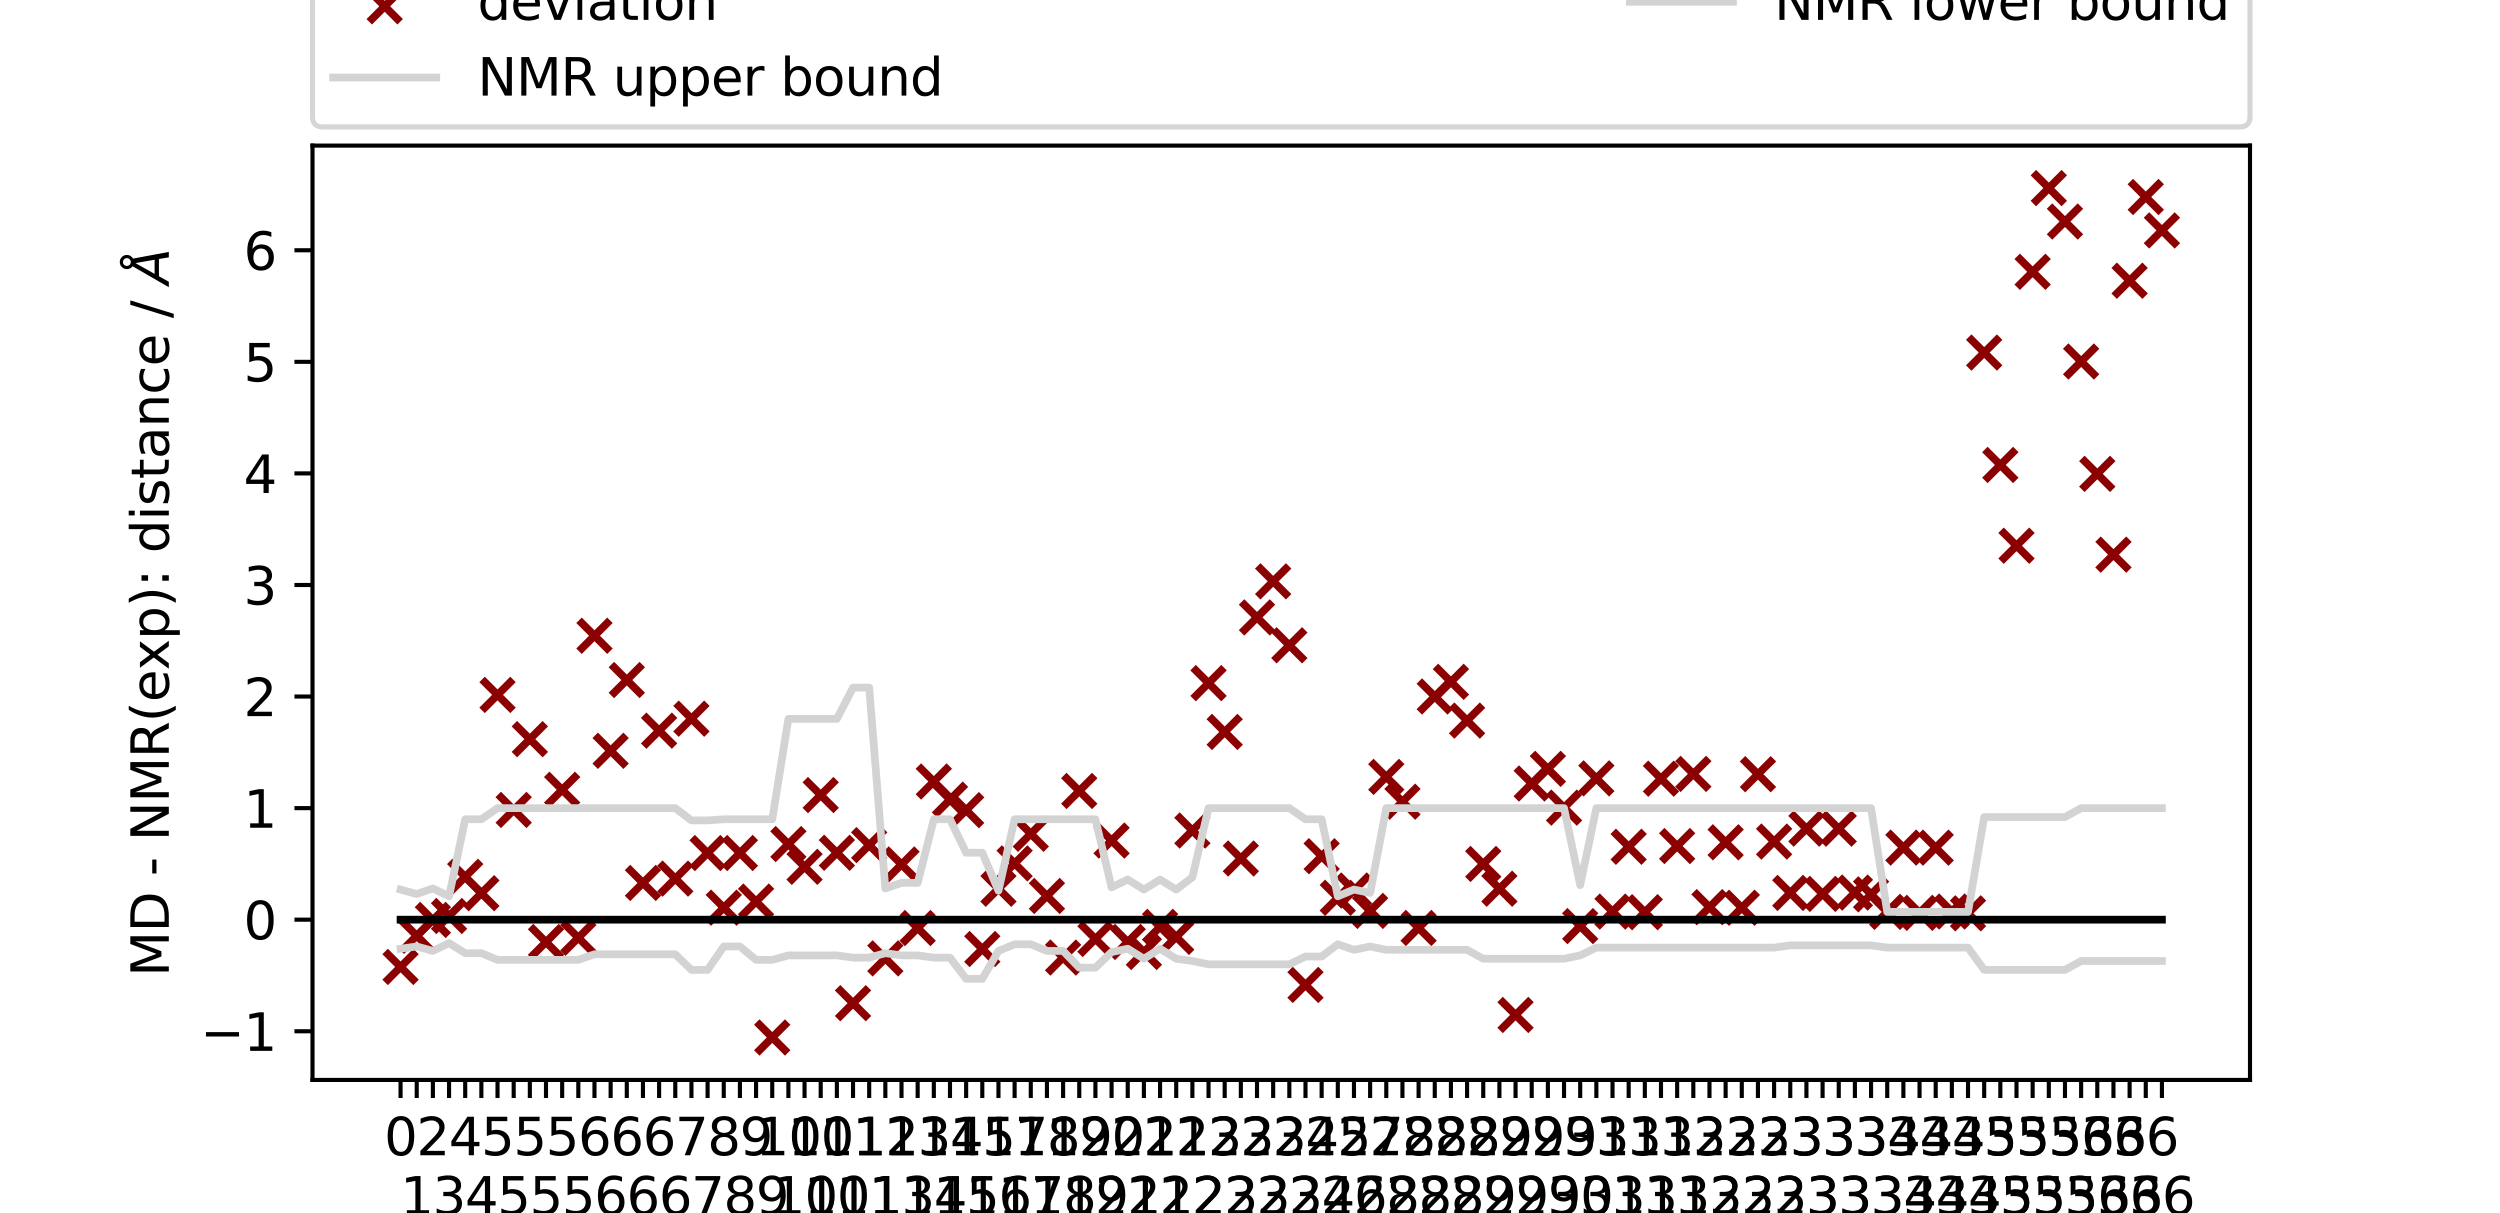 <?xml version="1.0" encoding="utf-8" standalone="no"?>
<!DOCTYPE svg PUBLIC "-//W3C//DTD SVG 1.1//EN"
  "http://www.w3.org/Graphics/SVG/1.1/DTD/svg11.dtd">
<svg xmlns:xlink="http://www.w3.org/1999/xlink" width="484.726pt" height="235.274pt" viewBox="0 0 484.726 235.274" xmlns="http://www.w3.org/2000/svg" version="1.1">
 <defs>
  <style type="text/css">*{stroke-linejoin: round; stroke-linecap: butt}</style>
 </defs>
 <g id="figure_1">
  <g id="patch_1">
   <path d="M 0 235.274 
L 484.726 235.274 
L 484.726 0 
L 0 0 
z
" style="fill: #ffffff"/>
  </g>
  <g id="axes_1">
   <g id="patch_2">
    <path d="M 60.591 209.394 
L 436.253 209.394 
L 436.253 28.233 
L 60.591 28.233 
z
" style="fill: #ffffff"/>
   </g>
   <g id="PathCollection_1">
    <defs>
     <path id="me673c5d05f" d="M -3 3 
L 3 -3 
M -3 -3 
L 3 3 
" style="stroke: #8b0000; stroke-width: 1.5"/>
    </defs>
    <g clip-path="url(#p6dd850e9be)">
     <use xlink:href="#me673c5d05f" x="77.666" y="187.479" style="fill: #8b0000; stroke: #8b0000; stroke-width: 1.5"/>
     <use xlink:href="#me673c5d05f" x="80.799" y="181.436" style="fill: #8b0000; stroke: #8b0000; stroke-width: 1.5"/>
     <use xlink:href="#me673c5d05f" x="83.933" y="178.369" style="fill: #8b0000; stroke: #8b0000; stroke-width: 1.5"/>
     <use xlink:href="#me673c5d05f" x="87.066" y="177.6" style="fill: #8b0000; stroke: #8b0000; stroke-width: 1.5"/>
     <use xlink:href="#me673c5d05f" x="90.199" y="170.008" style="fill: #8b0000; stroke: #8b0000; stroke-width: 1.5"/>
     <use xlink:href="#me673c5d05f" x="93.332" y="173.184" style="fill: #8b0000; stroke: #8b0000; stroke-width: 1.5"/>
     <use xlink:href="#me673c5d05f" x="96.465" y="134.735" style="fill: #8b0000; stroke: #8b0000; stroke-width: 1.5"/>
     <use xlink:href="#me673c5d05f" x="99.598" y="157.038" style="fill: #8b0000; stroke: #8b0000; stroke-width: 1.5"/>
     <use xlink:href="#me673c5d05f" x="102.731" y="143.315" style="fill: #8b0000; stroke: #8b0000; stroke-width: 1.5"/>
     <use xlink:href="#me673c5d05f" x="105.864" y="182.658" style="fill: #8b0000; stroke: #8b0000; stroke-width: 1.5"/>
     <use xlink:href="#me673c5d05f" x="108.998" y="153.134" style="fill: #8b0000; stroke: #8b0000; stroke-width: 1.5"/>
     <use xlink:href="#me673c5d05f" x="112.131" y="181.819" style="fill: #8b0000; stroke: #8b0000; stroke-width: 1.5"/>
     <use xlink:href="#me673c5d05f" x="115.264" y="123.269" style="fill: #8b0000; stroke: #8b0000; stroke-width: 1.5"/>
     <use xlink:href="#me673c5d05f" x="118.397" y="145.572" style="fill: #8b0000; stroke: #8b0000; stroke-width: 1.5"/>
     <use xlink:href="#me673c5d05f" x="121.53" y="131.849" style="fill: #8b0000; stroke: #8b0000; stroke-width: 1.5"/>
     <use xlink:href="#me673c5d05f" x="124.663" y="171.192" style="fill: #8b0000; stroke: #8b0000; stroke-width: 1.5"/>
     <use xlink:href="#me673c5d05f" x="127.796" y="141.669" style="fill: #8b0000; stroke: #8b0000; stroke-width: 1.5"/>
     <use xlink:href="#me673c5d05f" x="130.929" y="170.353" style="fill: #8b0000; stroke: #8b0000; stroke-width: 1.5"/>
     <use xlink:href="#me673c5d05f" x="134.063" y="139.347" style="fill: #8b0000; stroke: #8b0000; stroke-width: 1.5"/>
     <use xlink:href="#me673c5d05f" x="137.196" y="165.397" style="fill: #8b0000; stroke: #8b0000; stroke-width: 1.5"/>
     <use xlink:href="#me673c5d05f" x="140.329" y="175.989" style="fill: #8b0000; stroke: #8b0000; stroke-width: 1.5"/>
     <use xlink:href="#me673c5d05f" x="143.462" y="165.39" style="fill: #8b0000; stroke: #8b0000; stroke-width: 1.5"/>
     <use xlink:href="#me673c5d05f" x="146.595" y="174.801" style="fill: #8b0000; stroke: #8b0000; stroke-width: 1.5"/>
     <use xlink:href="#me673c5d05f" x="149.728" y="201.16" style="fill: #8b0000; stroke: #8b0000; stroke-width: 1.5"/>
     <use xlink:href="#me673c5d05f" x="152.861" y="163.657" style="fill: #8b0000; stroke: #8b0000; stroke-width: 1.5"/>
     <use xlink:href="#me673c5d05f" x="155.995" y="168.064" style="fill: #8b0000; stroke: #8b0000; stroke-width: 1.5"/>
     <use xlink:href="#me673c5d05f" x="159.128" y="154.158" style="fill: #8b0000; stroke: #8b0000; stroke-width: 1.5"/>
     <use xlink:href="#me673c5d05f" x="162.261" y="165.348" style="fill: #8b0000; stroke: #8b0000; stroke-width: 1.5"/>
     <use xlink:href="#me673c5d05f" x="165.394" y="194.513" style="fill: #8b0000; stroke: #8b0000; stroke-width: 1.5"/>
     <use xlink:href="#me673c5d05f" x="168.527" y="163.865" style="fill: #8b0000; stroke: #8b0000; stroke-width: 1.5"/>
     <use xlink:href="#me673c5d05f" x="171.66" y="185.821" style="fill: #8b0000; stroke: #8b0000; stroke-width: 1.5"/>
     <use xlink:href="#me673c5d05f" x="174.793" y="167.609" style="fill: #8b0000; stroke: #8b0000; stroke-width: 1.5"/>
     <use xlink:href="#me673c5d05f" x="177.926" y="179.932" style="fill: #8b0000; stroke: #8b0000; stroke-width: 1.5"/>
     <use xlink:href="#me673c5d05f" x="181.06" y="151.527" style="fill: #8b0000; stroke: #8b0000; stroke-width: 1.5"/>
     <use xlink:href="#me673c5d05f" x="184.193" y="155.045" style="fill: #8b0000; stroke: #8b0000; stroke-width: 1.5"/>
     <use xlink:href="#me673c5d05f" x="187.326" y="157.081" style="fill: #8b0000; stroke: #8b0000; stroke-width: 1.5"/>
     <use xlink:href="#me673c5d05f" x="190.459" y="184" style="fill: #8b0000; stroke: #8b0000; stroke-width: 1.5"/>
     <use xlink:href="#me673c5d05f" x="193.592" y="172.322" style="fill: #8b0000; stroke: #8b0000; stroke-width: 1.5"/>
     <use xlink:href="#me673c5d05f" x="196.725" y="167.408" style="fill: #8b0000; stroke: #8b0000; stroke-width: 1.5"/>
     <use xlink:href="#me673c5d05f" x="199.858" y="161.66" style="fill: #8b0000; stroke: #8b0000; stroke-width: 1.5"/>
     <use xlink:href="#me673c5d05f" x="202.991" y="173.718" style="fill: #8b0000; stroke: #8b0000; stroke-width: 1.5"/>
     <use xlink:href="#me673c5d05f" x="206.125" y="185.661" style="fill: #8b0000; stroke: #8b0000; stroke-width: 1.5"/>
     <use xlink:href="#me673c5d05f" x="209.258" y="153.358" style="fill: #8b0000; stroke: #8b0000; stroke-width: 1.5"/>
     <use xlink:href="#me673c5d05f" x="212.391" y="182.052" style="fill: #8b0000; stroke: #8b0000; stroke-width: 1.5"/>
     <use xlink:href="#me673c5d05f" x="215.524" y="162.977" style="fill: #8b0000; stroke: #8b0000; stroke-width: 1.5"/>
     <use xlink:href="#me673c5d05f" x="218.657" y="182.635" style="fill: #8b0000; stroke: #8b0000; stroke-width: 1.5"/>
     <use xlink:href="#me673c5d05f" x="221.79" y="184.582" style="fill: #8b0000; stroke: #8b0000; stroke-width: 1.5"/>
     <use xlink:href="#me673c5d05f" x="224.923" y="179.708" style="fill: #8b0000; stroke: #8b0000; stroke-width: 1.5"/>
     <use xlink:href="#me673c5d05f" x="228.057" y="181.655" style="fill: #8b0000; stroke: #8b0000; stroke-width: 1.5"/>
     <use xlink:href="#me673c5d05f" x="231.19" y="161.028" style="fill: #8b0000; stroke: #8b0000; stroke-width: 1.5"/>
     <use xlink:href="#me673c5d05f" x="234.323" y="132.454" style="fill: #8b0000; stroke: #8b0000; stroke-width: 1.5"/>
     <use xlink:href="#me673c5d05f" x="237.456" y="141.913" style="fill: #8b0000; stroke: #8b0000; stroke-width: 1.5"/>
     <use xlink:href="#me673c5d05f" x="240.589" y="166.451" style="fill: #8b0000; stroke: #8b0000; stroke-width: 1.5"/>
     <use xlink:href="#me673c5d05f" x="243.722" y="119.71" style="fill: #8b0000; stroke: #8b0000; stroke-width: 1.5"/>
     <use xlink:href="#me673c5d05f" x="246.855" y="112.716" style="fill: #8b0000; stroke: #8b0000; stroke-width: 1.5"/>
     <use xlink:href="#me673c5d05f" x="249.988" y="125.117" style="fill: #8b0000; stroke: #8b0000; stroke-width: 1.5"/>
     <use xlink:href="#me673c5d05f" x="253.122" y="190.971" style="fill: #8b0000; stroke: #8b0000; stroke-width: 1.5"/>
     <use xlink:href="#me673c5d05f" x="256.255" y="166.013" style="fill: #8b0000; stroke: #8b0000; stroke-width: 1.5"/>
     <use xlink:href="#me673c5d05f" x="259.388" y="174.07" style="fill: #8b0000; stroke: #8b0000; stroke-width: 1.5"/>
     <use xlink:href="#me673c5d05f" x="262.521" y="172.659" style="fill: #8b0000; stroke: #8b0000; stroke-width: 1.5"/>
     <use xlink:href="#me673c5d05f" x="265.654" y="176.613" style="fill: #8b0000; stroke: #8b0000; stroke-width: 1.5"/>
     <use xlink:href="#me673c5d05f" x="268.787" y="150.635" style="fill: #8b0000; stroke: #8b0000; stroke-width: 1.5"/>
     <use xlink:href="#me673c5d05f" x="271.92" y="155.439" style="fill: #8b0000; stroke: #8b0000; stroke-width: 1.5"/>
     <use xlink:href="#me673c5d05f" x="275.053" y="179.919" style="fill: #8b0000; stroke: #8b0000; stroke-width: 1.5"/>
     <use xlink:href="#me673c5d05f" x="278.187" y="135.042" style="fill: #8b0000; stroke: #8b0000; stroke-width: 1.5"/>
     <use xlink:href="#me673c5d05f" x="281.32" y="132.202" style="fill: #8b0000; stroke: #8b0000; stroke-width: 1.5"/>
     <use xlink:href="#me673c5d05f" x="284.453" y="139.718" style="fill: #8b0000; stroke: #8b0000; stroke-width: 1.5"/>
     <use xlink:href="#me673c5d05f" x="287.586" y="167.508" style="fill: #8b0000; stroke: #8b0000; stroke-width: 1.5"/>
     <use xlink:href="#me673c5d05f" x="290.719" y="172.313" style="fill: #8b0000; stroke: #8b0000; stroke-width: 1.5"/>
     <use xlink:href="#me673c5d05f" x="293.852" y="196.793" style="fill: #8b0000; stroke: #8b0000; stroke-width: 1.5"/>
     <use xlink:href="#me673c5d05f" x="296.985" y="151.915" style="fill: #8b0000; stroke: #8b0000; stroke-width: 1.5"/>
     <use xlink:href="#me673c5d05f" x="300.119" y="149.076" style="fill: #8b0000; stroke: #8b0000; stroke-width: 1.5"/>
     <use xlink:href="#me673c5d05f" x="303.252" y="156.592" style="fill: #8b0000; stroke: #8b0000; stroke-width: 1.5"/>
     <use xlink:href="#me673c5d05f" x="306.385" y="179.558" style="fill: #8b0000; stroke: #8b0000; stroke-width: 1.5"/>
     <use xlink:href="#me673c5d05f" x="309.518" y="150.918" style="fill: #8b0000; stroke: #8b0000; stroke-width: 1.5"/>
     <use xlink:href="#me673c5d05f" x="312.651" y="176.75" style="fill: #8b0000; stroke: #8b0000; stroke-width: 1.5"/>
     <use xlink:href="#me673c5d05f" x="315.784" y="164.179" style="fill: #8b0000; stroke: #8b0000; stroke-width: 1.5"/>
     <use xlink:href="#me673c5d05f" x="318.917" y="176.866" style="fill: #8b0000; stroke: #8b0000; stroke-width: 1.5"/>
     <use xlink:href="#me673c5d05f" x="322.05" y="150.978" style="fill: #8b0000; stroke: #8b0000; stroke-width: 1.5"/>
     <use xlink:href="#me673c5d05f" x="325.184" y="164.039" style="fill: #8b0000; stroke: #8b0000; stroke-width: 1.5"/>
     <use xlink:href="#me673c5d05f" x="328.317" y="150.053" style="fill: #8b0000; stroke: #8b0000; stroke-width: 1.5"/>
     <use xlink:href="#me673c5d05f" x="331.45" y="175.885" style="fill: #8b0000; stroke: #8b0000; stroke-width: 1.5"/>
     <use xlink:href="#me673c5d05f" x="334.583" y="163.314" style="fill: #8b0000; stroke: #8b0000; stroke-width: 1.5"/>
     <use xlink:href="#me673c5d05f" x="337.716" y="176.001" style="fill: #8b0000; stroke: #8b0000; stroke-width: 1.5"/>
     <use xlink:href="#me673c5d05f" x="340.849" y="150.113" style="fill: #8b0000; stroke: #8b0000; stroke-width: 1.5"/>
     <use xlink:href="#me673c5d05f" x="343.982" y="163.173" style="fill: #8b0000; stroke: #8b0000; stroke-width: 1.5"/>
     <use xlink:href="#me673c5d05f" x="347.115" y="173.13" style="fill: #8b0000; stroke: #8b0000; stroke-width: 1.5"/>
     <use xlink:href="#me673c5d05f" x="350.249" y="160.666" style="fill: #8b0000; stroke: #8b0000; stroke-width: 1.5"/>
     <use xlink:href="#me673c5d05f" x="353.382" y="173.316" style="fill: #8b0000; stroke: #8b0000; stroke-width: 1.5"/>
     <use xlink:href="#me673c5d05f" x="356.515" y="160.677" style="fill: #8b0000; stroke: #8b0000; stroke-width: 1.5"/>
     <use xlink:href="#me673c5d05f" x="359.648" y="173.06" style="fill: #8b0000; stroke: #8b0000; stroke-width: 1.5"/>
     <use xlink:href="#me673c5d05f" x="362.781" y="173.405" style="fill: #8b0000; stroke: #8b0000; stroke-width: 1.5"/>
     <use xlink:href="#me673c5d05f" x="365.914" y="176.807" style="fill: #8b0000; stroke: #8b0000; stroke-width: 1.5"/>
     <use xlink:href="#me673c5d05f" x="369.047" y="164.343" style="fill: #8b0000; stroke: #8b0000; stroke-width: 1.5"/>
     <use xlink:href="#me673c5d05f" x="372.181" y="176.994" style="fill: #8b0000; stroke: #8b0000; stroke-width: 1.5"/>
     <use xlink:href="#me673c5d05f" x="375.314" y="164.354" style="fill: #8b0000; stroke: #8b0000; stroke-width: 1.5"/>
     <use xlink:href="#me673c5d05f" x="378.447" y="176.737" style="fill: #8b0000; stroke: #8b0000; stroke-width: 1.5"/>
     <use xlink:href="#me673c5d05f" x="381.58" y="177.083" style="fill: #8b0000; stroke: #8b0000; stroke-width: 1.5"/>
     <use xlink:href="#me673c5d05f" x="384.713" y="68.361" style="fill: #8b0000; stroke: #8b0000; stroke-width: 1.5"/>
     <use xlink:href="#me673c5d05f" x="387.846" y="90.149" style="fill: #8b0000; stroke: #8b0000; stroke-width: 1.5"/>
     <use xlink:href="#me673c5d05f" x="390.979" y="105.809" style="fill: #8b0000; stroke: #8b0000; stroke-width: 1.5"/>
     <use xlink:href="#me673c5d05f" x="394.112" y="52.698" style="fill: #8b0000; stroke: #8b0000; stroke-width: 1.5"/>
     <use xlink:href="#me673c5d05f" x="397.246" y="36.468" style="fill: #8b0000; stroke: #8b0000; stroke-width: 1.5"/>
     <use xlink:href="#me673c5d05f" x="400.379" y="42.953" style="fill: #8b0000; stroke: #8b0000; stroke-width: 1.5"/>
     <use xlink:href="#me673c5d05f" x="403.512" y="70.092" style="fill: #8b0000; stroke: #8b0000; stroke-width: 1.5"/>
     <use xlink:href="#me673c5d05f" x="406.645" y="91.879" style="fill: #8b0000; stroke: #8b0000; stroke-width: 1.5"/>
     <use xlink:href="#me673c5d05f" x="409.778" y="107.54" style="fill: #8b0000; stroke: #8b0000; stroke-width: 1.5"/>
     <use xlink:href="#me673c5d05f" x="412.911" y="54.429" style="fill: #8b0000; stroke: #8b0000; stroke-width: 1.5"/>
     <use xlink:href="#me673c5d05f" x="416.044" y="38.198" style="fill: #8b0000; stroke: #8b0000; stroke-width: 1.5"/>
     <use xlink:href="#me673c5d05f" x="419.177" y="44.683" style="fill: #8b0000; stroke: #8b0000; stroke-width: 1.5"/>
    </g>
   </g>
   <g id="matplotlib.axis_1">
    <g id="xtick_1">
     <g id="line2d_1">
      <defs>
       <path id="m8fe041bd64" d="M 0 0 
L 0 3.5 
" style="stroke: #000000; stroke-width: 0.8"/>
      </defs>
      <g>
       <use xlink:href="#m8fe041bd64" x="77.666" y="209.394" style="stroke: #000000; stroke-width: 0.8"/>
      </g>
     </g>
     <g id="text_1">
      <!-- 0 -->
      <g transform="translate(74.485 223.993)scale(0.1 -0.1)">
       <defs>
        <path id="DejaVuSans-30" d="M 2034 4250 
Q 1547 4250 1301 3770 
Q 1056 3291 1056 2328 
Q 1056 1369 1301 889 
Q 1547 409 2034 409 
Q 2525 409 2770 889 
Q 3016 1369 3016 2328 
Q 3016 3291 2770 3770 
Q 2525 4250 2034 4250 
z
M 2034 4750 
Q 2819 4750 3233 4129 
Q 3647 3509 3647 2328 
Q 3647 1150 3233 529 
Q 2819 -91 2034 -91 
Q 1250 -91 836 529 
Q 422 1150 422 2328 
Q 422 3509 836 4129 
Q 1250 4750 2034 4750 
z
" transform="scale(0.016)"/>
       </defs>
       <use xlink:href="#DejaVuSans-30"/>
      </g>
     </g>
    </g>
    <g id="xtick_2">
     <g id="line2d_2">
      <g>
       <use xlink:href="#m8fe041bd64" x="80.799" y="209.394" style="stroke: #000000; stroke-width: 0.8"/>
      </g>
     </g>
     <g id="text_2">
      <!-- 1 -->
      <g transform="translate(77.618 235.493)scale(0.1 -0.1)">
       <defs>
        <path id="DejaVuSans-31" d="M 794 531 
L 1825 531 
L 1825 4091 
L 703 3866 
L 703 4441 
L 1819 4666 
L 2450 4666 
L 2450 531 
L 3481 531 
L 3481 0 
L 794 0 
L 794 531 
z
" transform="scale(0.016)"/>
       </defs>
       <use xlink:href="#DejaVuSans-31"/>
      </g>
     </g>
    </g>
    <g id="xtick_3">
     <g id="line2d_3">
      <g>
       <use xlink:href="#m8fe041bd64" x="83.933" y="209.394" style="stroke: #000000; stroke-width: 0.8"/>
      </g>
     </g>
     <g id="text_3">
      <!-- 2 -->
      <g transform="translate(80.751 223.993)scale(0.1 -0.1)">
       <defs>
        <path id="DejaVuSans-32" d="M 1228 531 
L 3431 531 
L 3431 0 
L 469 0 
L 469 531 
Q 828 903 1448 1529 
Q 2069 2156 2228 2338 
Q 2531 2678 2651 2914 
Q 2772 3150 2772 3378 
Q 2772 3750 2511 3984 
Q 2250 4219 1831 4219 
Q 1534 4219 1204 4116 
Q 875 4013 500 3803 
L 500 4441 
Q 881 4594 1212 4672 
Q 1544 4750 1819 4750 
Q 2544 4750 2975 4387 
Q 3406 4025 3406 3419 
Q 3406 3131 3298 2873 
Q 3191 2616 2906 2266 
Q 2828 2175 2409 1742 
Q 1991 1309 1228 531 
z
" transform="scale(0.016)"/>
       </defs>
       <use xlink:href="#DejaVuSans-32"/>
      </g>
     </g>
    </g>
    <g id="xtick_4">
     <g id="line2d_4">
      <g>
       <use xlink:href="#m8fe041bd64" x="87.066" y="209.394" style="stroke: #000000; stroke-width: 0.8"/>
      </g>
     </g>
     <g id="text_4">
      <!-- 3 -->
      <g transform="translate(83.884 235.493)scale(0.1 -0.1)">
       <defs>
        <path id="DejaVuSans-33" d="M 2597 2516 
Q 3050 2419 3304 2112 
Q 3559 1806 3559 1356 
Q 3559 666 3084 287 
Q 2609 -91 1734 -91 
Q 1441 -91 1130 -33 
Q 819 25 488 141 
L 488 750 
Q 750 597 1062 519 
Q 1375 441 1716 441 
Q 2309 441 2620 675 
Q 2931 909 2931 1356 
Q 2931 1769 2642 2001 
Q 2353 2234 1838 2234 
L 1294 2234 
L 1294 2753 
L 1863 2753 
Q 2328 2753 2575 2939 
Q 2822 3125 2822 3475 
Q 2822 3834 2567 4026 
Q 2313 4219 1838 4219 
Q 1578 4219 1281 4162 
Q 984 4106 628 3988 
L 628 4550 
Q 988 4650 1302 4700 
Q 1616 4750 1894 4750 
Q 2613 4750 3031 4423 
Q 3450 4097 3450 3541 
Q 3450 3153 3228 2886 
Q 3006 2619 2597 2516 
z
" transform="scale(0.016)"/>
       </defs>
       <use xlink:href="#DejaVuSans-33"/>
      </g>
     </g>
    </g>
    <g id="xtick_5">
     <g id="line2d_5">
      <g>
       <use xlink:href="#m8fe041bd64" x="90.199" y="209.394" style="stroke: #000000; stroke-width: 0.8"/>
      </g>
     </g>
     <g id="text_5">
      <!-- 4 -->
      <g transform="translate(87.018 223.993)scale(0.1 -0.1)">
       <defs>
        <path id="DejaVuSans-34" d="M 2419 4116 
L 825 1625 
L 2419 1625 
L 2419 4116 
z
M 2253 4666 
L 3047 4666 
L 3047 1625 
L 3713 1625 
L 3713 1100 
L 3047 1100 
L 3047 0 
L 2419 0 
L 2419 1100 
L 313 1100 
L 313 1709 
L 2253 4666 
z
" transform="scale(0.016)"/>
       </defs>
       <use xlink:href="#DejaVuSans-34"/>
      </g>
     </g>
    </g>
    <g id="xtick_6">
     <g id="line2d_6">
      <g>
       <use xlink:href="#m8fe041bd64" x="93.332" y="209.394" style="stroke: #000000; stroke-width: 0.8"/>
      </g>
     </g>
     <g id="text_6">
      <!-- 4 -->
      <g transform="translate(90.151 235.493)scale(0.1 -0.1)">
       <use xlink:href="#DejaVuSans-34"/>
      </g>
     </g>
    </g>
    <g id="xtick_7">
     <g id="line2d_7">
      <g>
       <use xlink:href="#m8fe041bd64" x="96.465" y="209.394" style="stroke: #000000; stroke-width: 0.8"/>
      </g>
     </g>
     <g id="text_7">
      <!-- 5 -->
      <g transform="translate(93.284 223.993)scale(0.1 -0.1)">
       <defs>
        <path id="DejaVuSans-35" d="M 691 4666 
L 3169 4666 
L 3169 4134 
L 1269 4134 
L 1269 2991 
Q 1406 3038 1543 3061 
Q 1681 3084 1819 3084 
Q 2600 3084 3056 2656 
Q 3513 2228 3513 1497 
Q 3513 744 3044 326 
Q 2575 -91 1722 -91 
Q 1428 -91 1123 -41 
Q 819 9 494 109 
L 494 744 
Q 775 591 1075 516 
Q 1375 441 1709 441 
Q 2250 441 2565 725 
Q 2881 1009 2881 1497 
Q 2881 1984 2565 2268 
Q 2250 2553 1709 2553 
Q 1456 2553 1204 2497 
Q 953 2441 691 2322 
L 691 4666 
z
" transform="scale(0.016)"/>
       </defs>
       <use xlink:href="#DejaVuSans-35"/>
      </g>
     </g>
    </g>
    <g id="xtick_8">
     <g id="line2d_8">
      <g>
       <use xlink:href="#m8fe041bd64" x="99.598" y="209.394" style="stroke: #000000; stroke-width: 0.8"/>
      </g>
     </g>
     <g id="text_8">
      <!-- 5 -->
      <g transform="translate(96.417 235.493)scale(0.1 -0.1)">
       <use xlink:href="#DejaVuSans-35"/>
      </g>
     </g>
    </g>
    <g id="xtick_9">
     <g id="line2d_9">
      <g>
       <use xlink:href="#m8fe041bd64" x="102.731" y="209.394" style="stroke: #000000; stroke-width: 0.8"/>
      </g>
     </g>
     <g id="text_9">
      <!-- 5 -->
      <g transform="translate(99.55 223.993)scale(0.1 -0.1)">
       <use xlink:href="#DejaVuSans-35"/>
      </g>
     </g>
    </g>
    <g id="xtick_10">
     <g id="line2d_10">
      <g>
       <use xlink:href="#m8fe041bd64" x="105.864" y="209.394" style="stroke: #000000; stroke-width: 0.8"/>
      </g>
     </g>
     <g id="text_10">
      <!-- 5 -->
      <g transform="translate(102.683 235.493)scale(0.1 -0.1)">
       <use xlink:href="#DejaVuSans-35"/>
      </g>
     </g>
    </g>
    <g id="xtick_11">
     <g id="line2d_11">
      <g>
       <use xlink:href="#m8fe041bd64" x="108.998" y="209.394" style="stroke: #000000; stroke-width: 0.8"/>
      </g>
     </g>
     <g id="text_11">
      <!-- 5 -->
      <g transform="translate(105.816 223.993)scale(0.1 -0.1)">
       <use xlink:href="#DejaVuSans-35"/>
      </g>
     </g>
    </g>
    <g id="xtick_12">
     <g id="line2d_12">
      <g>
       <use xlink:href="#m8fe041bd64" x="112.131" y="209.394" style="stroke: #000000; stroke-width: 0.8"/>
      </g>
     </g>
     <g id="text_12">
      <!-- 5 -->
      <g transform="translate(108.949 235.493)scale(0.1 -0.1)">
       <use xlink:href="#DejaVuSans-35"/>
      </g>
     </g>
    </g>
    <g id="xtick_13">
     <g id="line2d_13">
      <g>
       <use xlink:href="#m8fe041bd64" x="115.264" y="209.394" style="stroke: #000000; stroke-width: 0.8"/>
      </g>
     </g>
     <g id="text_13">
      <!-- 6 -->
      <g transform="translate(112.083 223.993)scale(0.1 -0.1)">
       <defs>
        <path id="DejaVuSans-36" d="M 2113 2584 
Q 1688 2584 1439 2293 
Q 1191 2003 1191 1497 
Q 1191 994 1439 701 
Q 1688 409 2113 409 
Q 2538 409 2786 701 
Q 3034 994 3034 1497 
Q 3034 2003 2786 2293 
Q 2538 2584 2113 2584 
z
M 3366 4563 
L 3366 3988 
Q 3128 4100 2886 4159 
Q 2644 4219 2406 4219 
Q 1781 4219 1451 3797 
Q 1122 3375 1075 2522 
Q 1259 2794 1537 2939 
Q 1816 3084 2150 3084 
Q 2853 3084 3261 2657 
Q 3669 2231 3669 1497 
Q 3669 778 3244 343 
Q 2819 -91 2113 -91 
Q 1303 -91 875 529 
Q 447 1150 447 2328 
Q 447 3434 972 4092 
Q 1497 4750 2381 4750 
Q 2619 4750 2861 4703 
Q 3103 4656 3366 4563 
z
" transform="scale(0.016)"/>
       </defs>
       <use xlink:href="#DejaVuSans-36"/>
      </g>
     </g>
    </g>
    <g id="xtick_14">
     <g id="line2d_14">
      <g>
       <use xlink:href="#m8fe041bd64" x="118.397" y="209.394" style="stroke: #000000; stroke-width: 0.8"/>
      </g>
     </g>
     <g id="text_14">
      <!-- 6 -->
      <g transform="translate(115.216 235.493)scale(0.1 -0.1)">
       <use xlink:href="#DejaVuSans-36"/>
      </g>
     </g>
    </g>
    <g id="xtick_15">
     <g id="line2d_15">
      <g>
       <use xlink:href="#m8fe041bd64" x="121.53" y="209.394" style="stroke: #000000; stroke-width: 0.8"/>
      </g>
     </g>
     <g id="text_15">
      <!-- 6 -->
      <g transform="translate(118.349 223.993)scale(0.1 -0.1)">
       <use xlink:href="#DejaVuSans-36"/>
      </g>
     </g>
    </g>
    <g id="xtick_16">
     <g id="line2d_16">
      <g>
       <use xlink:href="#m8fe041bd64" x="124.663" y="209.394" style="stroke: #000000; stroke-width: 0.8"/>
      </g>
     </g>
     <g id="text_16">
      <!-- 6 -->
      <g transform="translate(121.482 235.493)scale(0.1 -0.1)">
       <use xlink:href="#DejaVuSans-36"/>
      </g>
     </g>
    </g>
    <g id="xtick_17">
     <g id="line2d_17">
      <g>
       <use xlink:href="#m8fe041bd64" x="127.796" y="209.394" style="stroke: #000000; stroke-width: 0.8"/>
      </g>
     </g>
     <g id="text_17">
      <!-- 6 -->
      <g transform="translate(124.615 223.993)scale(0.1 -0.1)">
       <use xlink:href="#DejaVuSans-36"/>
      </g>
     </g>
    </g>
    <g id="xtick_18">
     <g id="line2d_18">
      <g>
       <use xlink:href="#m8fe041bd64" x="130.929" y="209.394" style="stroke: #000000; stroke-width: 0.8"/>
      </g>
     </g>
     <g id="text_18">
      <!-- 6 -->
      <g transform="translate(127.748 235.493)scale(0.1 -0.1)">
       <use xlink:href="#DejaVuSans-36"/>
      </g>
     </g>
    </g>
    <g id="xtick_19">
     <g id="line2d_19">
      <g>
       <use xlink:href="#m8fe041bd64" x="134.063" y="209.394" style="stroke: #000000; stroke-width: 0.8"/>
      </g>
     </g>
     <g id="text_19">
      <!-- 7 -->
      <g transform="translate(130.881 223.993)scale(0.1 -0.1)">
       <defs>
        <path id="DejaVuSans-37" d="M 525 4666 
L 3525 4666 
L 3525 4397 
L 1831 0 
L 1172 0 
L 2766 4134 
L 525 4134 
L 525 4666 
z
" transform="scale(0.016)"/>
       </defs>
       <use xlink:href="#DejaVuSans-37"/>
      </g>
     </g>
    </g>
    <g id="xtick_20">
     <g id="line2d_20">
      <g>
       <use xlink:href="#m8fe041bd64" x="137.196" y="209.394" style="stroke: #000000; stroke-width: 0.8"/>
      </g>
     </g>
     <g id="text_20">
      <!-- 7 -->
      <g transform="translate(134.014 235.493)scale(0.1 -0.1)">
       <use xlink:href="#DejaVuSans-37"/>
      </g>
     </g>
    </g>
    <g id="xtick_21">
     <g id="line2d_21">
      <g>
       <use xlink:href="#m8fe041bd64" x="140.329" y="209.394" style="stroke: #000000; stroke-width: 0.8"/>
      </g>
     </g>
     <g id="text_21">
      <!-- 8 -->
      <g transform="translate(137.148 223.993)scale(0.1 -0.1)">
       <defs>
        <path id="DejaVuSans-38" d="M 2034 2216 
Q 1584 2216 1326 1975 
Q 1069 1734 1069 1313 
Q 1069 891 1326 650 
Q 1584 409 2034 409 
Q 2484 409 2743 651 
Q 3003 894 3003 1313 
Q 3003 1734 2745 1975 
Q 2488 2216 2034 2216 
z
M 1403 2484 
Q 997 2584 770 2862 
Q 544 3141 544 3541 
Q 544 4100 942 4425 
Q 1341 4750 2034 4750 
Q 2731 4750 3128 4425 
Q 3525 4100 3525 3541 
Q 3525 3141 3298 2862 
Q 3072 2584 2669 2484 
Q 3125 2378 3379 2068 
Q 3634 1759 3634 1313 
Q 3634 634 3220 271 
Q 2806 -91 2034 -91 
Q 1263 -91 848 271 
Q 434 634 434 1313 
Q 434 1759 690 2068 
Q 947 2378 1403 2484 
z
M 1172 3481 
Q 1172 3119 1398 2916 
Q 1625 2713 2034 2713 
Q 2441 2713 2670 2916 
Q 2900 3119 2900 3481 
Q 2900 3844 2670 4047 
Q 2441 4250 2034 4250 
Q 1625 4250 1398 4047 
Q 1172 3844 1172 3481 
z
" transform="scale(0.016)"/>
       </defs>
       <use xlink:href="#DejaVuSans-38"/>
      </g>
     </g>
    </g>
    <g id="xtick_22">
     <g id="line2d_22">
      <g>
       <use xlink:href="#m8fe041bd64" x="143.462" y="209.394" style="stroke: #000000; stroke-width: 0.8"/>
      </g>
     </g>
     <g id="text_22">
      <!-- 8 -->
      <g transform="translate(140.281 235.493)scale(0.1 -0.1)">
       <use xlink:href="#DejaVuSans-38"/>
      </g>
     </g>
    </g>
    <g id="xtick_23">
     <g id="line2d_23">
      <g>
       <use xlink:href="#m8fe041bd64" x="146.595" y="209.394" style="stroke: #000000; stroke-width: 0.8"/>
      </g>
     </g>
     <g id="text_23">
      <!-- 9 -->
      <g transform="translate(143.414 223.993)scale(0.1 -0.1)">
       <defs>
        <path id="DejaVuSans-39" d="M 703 97 
L 703 672 
Q 941 559 1184 500 
Q 1428 441 1663 441 
Q 2288 441 2617 861 
Q 2947 1281 2994 2138 
Q 2813 1869 2534 1725 
Q 2256 1581 1919 1581 
Q 1219 1581 811 2004 
Q 403 2428 403 3163 
Q 403 3881 828 4315 
Q 1253 4750 1959 4750 
Q 2769 4750 3195 4129 
Q 3622 3509 3622 2328 
Q 3622 1225 3098 567 
Q 2575 -91 1691 -91 
Q 1453 -91 1209 -44 
Q 966 3 703 97 
z
M 1959 2075 
Q 2384 2075 2632 2365 
Q 2881 2656 2881 3163 
Q 2881 3666 2632 3958 
Q 2384 4250 1959 4250 
Q 1534 4250 1286 3958 
Q 1038 3666 1038 3163 
Q 1038 2656 1286 2365 
Q 1534 2075 1959 2075 
z
" transform="scale(0.016)"/>
       </defs>
       <use xlink:href="#DejaVuSans-39"/>
      </g>
     </g>
    </g>
    <g id="xtick_24">
     <g id="line2d_24">
      <g>
       <use xlink:href="#m8fe041bd64" x="149.728" y="209.394" style="stroke: #000000; stroke-width: 0.8"/>
      </g>
     </g>
     <g id="text_24">
      <!-- 9 -->
      <g transform="translate(146.547 235.493)scale(0.1 -0.1)">
       <use xlink:href="#DejaVuSans-39"/>
      </g>
     </g>
    </g>
    <g id="xtick_25">
     <g id="line2d_25">
      <g>
       <use xlink:href="#m8fe041bd64" x="152.861" y="209.394" style="stroke: #000000; stroke-width: 0.8"/>
      </g>
     </g>
     <g id="text_25">
      <!-- 10 -->
      <g transform="translate(146.499 223.993)scale(0.1 -0.1)">
       <use xlink:href="#DejaVuSans-31"/>
       <use xlink:href="#DejaVuSans-30" x="63.623"/>
      </g>
     </g>
    </g>
    <g id="xtick_26">
     <g id="line2d_26">
      <g>
       <use xlink:href="#m8fe041bd64" x="155.995" y="209.394" style="stroke: #000000; stroke-width: 0.8"/>
      </g>
     </g>
     <g id="text_26">
      <!-- 10 -->
      <g transform="translate(149.632 235.493)scale(0.1 -0.1)">
       <use xlink:href="#DejaVuSans-31"/>
       <use xlink:href="#DejaVuSans-30" x="63.623"/>
      </g>
     </g>
    </g>
    <g id="xtick_27">
     <g id="line2d_27">
      <g>
       <use xlink:href="#m8fe041bd64" x="159.128" y="209.394" style="stroke: #000000; stroke-width: 0.8"/>
      </g>
     </g>
     <g id="text_27">
      <!-- 10 -->
      <g transform="translate(152.765 223.993)scale(0.1 -0.1)">
       <use xlink:href="#DejaVuSans-31"/>
       <use xlink:href="#DejaVuSans-30" x="63.623"/>
      </g>
     </g>
    </g>
    <g id="xtick_28">
     <g id="line2d_28">
      <g>
       <use xlink:href="#m8fe041bd64" x="162.261" y="209.394" style="stroke: #000000; stroke-width: 0.8"/>
      </g>
     </g>
     <g id="text_28">
      <!-- 10 -->
      <g transform="translate(155.898 235.493)scale(0.1 -0.1)">
       <use xlink:href="#DejaVuSans-31"/>
       <use xlink:href="#DejaVuSans-30" x="63.623"/>
      </g>
     </g>
    </g>
    <g id="xtick_29">
     <g id="line2d_29">
      <g>
       <use xlink:href="#m8fe041bd64" x="165.394" y="209.394" style="stroke: #000000; stroke-width: 0.8"/>
      </g>
     </g>
     <g id="text_29">
      <!-- 11 -->
      <g transform="translate(159.031 223.993)scale(0.1 -0.1)">
       <use xlink:href="#DejaVuSans-31"/>
       <use xlink:href="#DejaVuSans-31" x="63.623"/>
      </g>
     </g>
    </g>
    <g id="xtick_30">
     <g id="line2d_30">
      <g>
       <use xlink:href="#m8fe041bd64" x="168.527" y="209.394" style="stroke: #000000; stroke-width: 0.8"/>
      </g>
     </g>
     <g id="text_30">
      <!-- 11 -->
      <g transform="translate(162.165 235.493)scale(0.1 -0.1)">
       <use xlink:href="#DejaVuSans-31"/>
       <use xlink:href="#DejaVuSans-31" x="63.623"/>
      </g>
     </g>
    </g>
    <g id="xtick_31">
     <g id="line2d_31">
      <g>
       <use xlink:href="#m8fe041bd64" x="171.66" y="209.394" style="stroke: #000000; stroke-width: 0.8"/>
      </g>
     </g>
     <g id="text_31">
      <!-- 12 -->
      <g transform="translate(165.298 223.993)scale(0.1 -0.1)">
       <use xlink:href="#DejaVuSans-31"/>
       <use xlink:href="#DejaVuSans-32" x="63.623"/>
      </g>
     </g>
    </g>
    <g id="xtick_32">
     <g id="line2d_32">
      <g>
       <use xlink:href="#m8fe041bd64" x="174.793" y="209.394" style="stroke: #000000; stroke-width: 0.8"/>
      </g>
     </g>
     <g id="text_32">
      <!-- 13 -->
      <g transform="translate(168.431 235.493)scale(0.1 -0.1)">
       <use xlink:href="#DejaVuSans-31"/>
       <use xlink:href="#DejaVuSans-33" x="63.623"/>
      </g>
     </g>
    </g>
    <g id="xtick_33">
     <g id="line2d_33">
      <g>
       <use xlink:href="#m8fe041bd64" x="177.926" y="209.394" style="stroke: #000000; stroke-width: 0.8"/>
      </g>
     </g>
     <g id="text_33">
      <!-- 13 -->
      <g transform="translate(171.564 223.993)scale(0.1 -0.1)">
       <use xlink:href="#DejaVuSans-31"/>
       <use xlink:href="#DejaVuSans-33" x="63.623"/>
      </g>
     </g>
    </g>
    <g id="xtick_34">
     <g id="line2d_34">
      <g>
       <use xlink:href="#m8fe041bd64" x="181.06" y="209.394" style="stroke: #000000; stroke-width: 0.8"/>
      </g>
     </g>
     <g id="text_34">
      <!-- 14 -->
      <g transform="translate(174.697 235.493)scale(0.1 -0.1)">
       <use xlink:href="#DejaVuSans-31"/>
       <use xlink:href="#DejaVuSans-34" x="63.623"/>
      </g>
     </g>
    </g>
    <g id="xtick_35">
     <g id="line2d_35">
      <g>
       <use xlink:href="#m8fe041bd64" x="184.193" y="209.394" style="stroke: #000000; stroke-width: 0.8"/>
      </g>
     </g>
     <g id="text_35">
      <!-- 14 -->
      <g transform="translate(177.83 223.993)scale(0.1 -0.1)">
       <use xlink:href="#DejaVuSans-31"/>
       <use xlink:href="#DejaVuSans-34" x="63.623"/>
      </g>
     </g>
    </g>
    <g id="xtick_36">
     <g id="line2d_36">
      <g>
       <use xlink:href="#m8fe041bd64" x="187.326" y="209.394" style="stroke: #000000; stroke-width: 0.8"/>
      </g>
     </g>
     <g id="text_36">
      <!-- 15 -->
      <g transform="translate(180.963 235.493)scale(0.1 -0.1)">
       <use xlink:href="#DejaVuSans-31"/>
       <use xlink:href="#DejaVuSans-35" x="63.623"/>
      </g>
     </g>
    </g>
    <g id="xtick_37">
     <g id="line2d_37">
      <g>
       <use xlink:href="#m8fe041bd64" x="190.459" y="209.394" style="stroke: #000000; stroke-width: 0.8"/>
      </g>
     </g>
     <g id="text_37">
      <!-- 15 -->
      <g transform="translate(184.096 223.993)scale(0.1 -0.1)">
       <use xlink:href="#DejaVuSans-31"/>
       <use xlink:href="#DejaVuSans-35" x="63.623"/>
      </g>
     </g>
    </g>
    <g id="xtick_38">
     <g id="line2d_38">
      <g>
       <use xlink:href="#m8fe041bd64" x="193.592" y="209.394" style="stroke: #000000; stroke-width: 0.8"/>
      </g>
     </g>
     <g id="text_38">
      <!-- 16 -->
      <g transform="translate(187.23 235.493)scale(0.1 -0.1)">
       <use xlink:href="#DejaVuSans-31"/>
       <use xlink:href="#DejaVuSans-36" x="63.623"/>
      </g>
     </g>
    </g>
    <g id="xtick_39">
     <g id="line2d_39">
      <g>
       <use xlink:href="#m8fe041bd64" x="196.725" y="209.394" style="stroke: #000000; stroke-width: 0.8"/>
      </g>
     </g>
     <g id="text_39">
      <!-- 17 -->
      <g transform="translate(190.363 223.993)scale(0.1 -0.1)">
       <use xlink:href="#DejaVuSans-31"/>
       <use xlink:href="#DejaVuSans-37" x="63.623"/>
      </g>
     </g>
    </g>
    <g id="xtick_40">
     <g id="line2d_40">
      <g>
       <use xlink:href="#m8fe041bd64" x="199.858" y="209.394" style="stroke: #000000; stroke-width: 0.8"/>
      </g>
     </g>
     <g id="text_40">
      <!-- 17 -->
      <g transform="translate(193.496 235.493)scale(0.1 -0.1)">
       <use xlink:href="#DejaVuSans-31"/>
       <use xlink:href="#DejaVuSans-37" x="63.623"/>
      </g>
     </g>
    </g>
    <g id="xtick_41">
     <g id="line2d_41">
      <g>
       <use xlink:href="#m8fe041bd64" x="202.991" y="209.394" style="stroke: #000000; stroke-width: 0.8"/>
      </g>
     </g>
     <g id="text_41">
      <!-- 18 -->
      <g transform="translate(196.629 223.993)scale(0.1 -0.1)">
       <use xlink:href="#DejaVuSans-31"/>
       <use xlink:href="#DejaVuSans-38" x="63.623"/>
      </g>
     </g>
    </g>
    <g id="xtick_42">
     <g id="line2d_42">
      <g>
       <use xlink:href="#m8fe041bd64" x="206.125" y="209.394" style="stroke: #000000; stroke-width: 0.8"/>
      </g>
     </g>
     <g id="text_42">
      <!-- 18 -->
      <g transform="translate(199.762 235.493)scale(0.1 -0.1)">
       <use xlink:href="#DejaVuSans-31"/>
       <use xlink:href="#DejaVuSans-38" x="63.623"/>
      </g>
     </g>
    </g>
    <g id="xtick_43">
     <g id="line2d_43">
      <g>
       <use xlink:href="#m8fe041bd64" x="209.258" y="209.394" style="stroke: #000000; stroke-width: 0.8"/>
      </g>
     </g>
     <g id="text_43">
      <!-- 19 -->
      <g transform="translate(202.895 223.993)scale(0.1 -0.1)">
       <use xlink:href="#DejaVuSans-31"/>
       <use xlink:href="#DejaVuSans-39" x="63.623"/>
      </g>
     </g>
    </g>
    <g id="xtick_44">
     <g id="line2d_44">
      <g>
       <use xlink:href="#m8fe041bd64" x="212.391" y="209.394" style="stroke: #000000; stroke-width: 0.8"/>
      </g>
     </g>
     <g id="text_44">
      <!-- 19 -->
      <g transform="translate(206.028 235.493)scale(0.1 -0.1)">
       <use xlink:href="#DejaVuSans-31"/>
       <use xlink:href="#DejaVuSans-39" x="63.623"/>
      </g>
     </g>
    </g>
    <g id="xtick_45">
     <g id="line2d_45">
      <g>
       <use xlink:href="#m8fe041bd64" x="215.524" y="209.394" style="stroke: #000000; stroke-width: 0.8"/>
      </g>
     </g>
     <g id="text_45">
      <!-- 20 -->
      <g transform="translate(209.161 223.993)scale(0.1 -0.1)">
       <use xlink:href="#DejaVuSans-32"/>
       <use xlink:href="#DejaVuSans-30" x="63.623"/>
      </g>
     </g>
    </g>
    <g id="xtick_46">
     <g id="line2d_46">
      <g>
       <use xlink:href="#m8fe041bd64" x="218.657" y="209.394" style="stroke: #000000; stroke-width: 0.8"/>
      </g>
     </g>
     <g id="text_46">
      <!-- 21 -->
      <g transform="translate(212.295 235.493)scale(0.1 -0.1)">
       <use xlink:href="#DejaVuSans-32"/>
       <use xlink:href="#DejaVuSans-31" x="63.623"/>
      </g>
     </g>
    </g>
    <g id="xtick_47">
     <g id="line2d_47">
      <g>
       <use xlink:href="#m8fe041bd64" x="221.79" y="209.394" style="stroke: #000000; stroke-width: 0.8"/>
      </g>
     </g>
     <g id="text_47">
      <!-- 21 -->
      <g transform="translate(215.428 223.993)scale(0.1 -0.1)">
       <use xlink:href="#DejaVuSans-32"/>
       <use xlink:href="#DejaVuSans-31" x="63.623"/>
      </g>
     </g>
    </g>
    <g id="xtick_48">
     <g id="line2d_48">
      <g>
       <use xlink:href="#m8fe041bd64" x="224.923" y="209.394" style="stroke: #000000; stroke-width: 0.8"/>
      </g>
     </g>
     <g id="text_48">
      <!-- 21 -->
      <g transform="translate(218.561 235.493)scale(0.1 -0.1)">
       <use xlink:href="#DejaVuSans-32"/>
       <use xlink:href="#DejaVuSans-31" x="63.623"/>
      </g>
     </g>
    </g>
    <g id="xtick_49">
     <g id="line2d_49">
      <g>
       <use xlink:href="#m8fe041bd64" x="228.057" y="209.394" style="stroke: #000000; stroke-width: 0.8"/>
      </g>
     </g>
     <g id="text_49">
      <!-- 21 -->
      <g transform="translate(221.694 223.993)scale(0.1 -0.1)">
       <use xlink:href="#DejaVuSans-32"/>
       <use xlink:href="#DejaVuSans-31" x="63.623"/>
      </g>
     </g>
    </g>
    <g id="xtick_50">
     <g id="line2d_50">
      <g>
       <use xlink:href="#m8fe041bd64" x="231.19" y="209.394" style="stroke: #000000; stroke-width: 0.8"/>
      </g>
     </g>
     <g id="text_50">
      <!-- 22 -->
      <g transform="translate(224.827 235.493)scale(0.1 -0.1)">
       <use xlink:href="#DejaVuSans-32"/>
       <use xlink:href="#DejaVuSans-32" x="63.623"/>
      </g>
     </g>
    </g>
    <g id="xtick_51">
     <g id="line2d_51">
      <g>
       <use xlink:href="#m8fe041bd64" x="234.323" y="209.394" style="stroke: #000000; stroke-width: 0.8"/>
      </g>
     </g>
     <g id="text_51">
      <!-- 23 -->
      <g transform="translate(227.96 223.993)scale(0.1 -0.1)">
       <use xlink:href="#DejaVuSans-32"/>
       <use xlink:href="#DejaVuSans-33" x="63.623"/>
      </g>
     </g>
    </g>
    <g id="xtick_52">
     <g id="line2d_52">
      <g>
       <use xlink:href="#m8fe041bd64" x="237.456" y="209.394" style="stroke: #000000; stroke-width: 0.8"/>
      </g>
     </g>
     <g id="text_52">
      <!-- 23 -->
      <g transform="translate(231.093 235.493)scale(0.1 -0.1)">
       <use xlink:href="#DejaVuSans-32"/>
       <use xlink:href="#DejaVuSans-33" x="63.623"/>
      </g>
     </g>
    </g>
    <g id="xtick_53">
     <g id="line2d_53">
      <g>
       <use xlink:href="#m8fe041bd64" x="240.589" y="209.394" style="stroke: #000000; stroke-width: 0.8"/>
      </g>
     </g>
     <g id="text_53">
      <!-- 23 -->
      <g transform="translate(234.227 223.993)scale(0.1 -0.1)">
       <use xlink:href="#DejaVuSans-32"/>
       <use xlink:href="#DejaVuSans-33" x="63.623"/>
      </g>
     </g>
    </g>
    <g id="xtick_54">
     <g id="line2d_54">
      <g>
       <use xlink:href="#m8fe041bd64" x="243.722" y="209.394" style="stroke: #000000; stroke-width: 0.8"/>
      </g>
     </g>
     <g id="text_54">
      <!-- 23 -->
      <g transform="translate(237.36 235.493)scale(0.1 -0.1)">
       <use xlink:href="#DejaVuSans-32"/>
       <use xlink:href="#DejaVuSans-33" x="63.623"/>
      </g>
     </g>
    </g>
    <g id="xtick_55">
     <g id="line2d_55">
      <g>
       <use xlink:href="#m8fe041bd64" x="246.855" y="209.394" style="stroke: #000000; stroke-width: 0.8"/>
      </g>
     </g>
     <g id="text_55">
      <!-- 23 -->
      <g transform="translate(240.493 223.993)scale(0.1 -0.1)">
       <use xlink:href="#DejaVuSans-32"/>
       <use xlink:href="#DejaVuSans-33" x="63.623"/>
      </g>
     </g>
    </g>
    <g id="xtick_56">
     <g id="line2d_56">
      <g>
       <use xlink:href="#m8fe041bd64" x="249.988" y="209.394" style="stroke: #000000; stroke-width: 0.8"/>
      </g>
     </g>
     <g id="text_56">
      <!-- 23 -->
      <g transform="translate(243.626 235.493)scale(0.1 -0.1)">
       <use xlink:href="#DejaVuSans-32"/>
       <use xlink:href="#DejaVuSans-33" x="63.623"/>
      </g>
     </g>
    </g>
    <g id="xtick_57">
     <g id="line2d_57">
      <g>
       <use xlink:href="#m8fe041bd64" x="253.122" y="209.394" style="stroke: #000000; stroke-width: 0.8"/>
      </g>
     </g>
     <g id="text_57">
      <!-- 24 -->
      <g transform="translate(246.759 223.993)scale(0.1 -0.1)">
       <use xlink:href="#DejaVuSans-32"/>
       <use xlink:href="#DejaVuSans-34" x="63.623"/>
      </g>
     </g>
    </g>
    <g id="xtick_58">
     <g id="line2d_58">
      <g>
       <use xlink:href="#m8fe041bd64" x="256.255" y="209.394" style="stroke: #000000; stroke-width: 0.8"/>
      </g>
     </g>
     <g id="text_58">
      <!-- 24 -->
      <g transform="translate(249.892 235.493)scale(0.1 -0.1)">
       <use xlink:href="#DejaVuSans-32"/>
       <use xlink:href="#DejaVuSans-34" x="63.623"/>
      </g>
     </g>
    </g>
    <g id="xtick_59">
     <g id="line2d_59">
      <g>
       <use xlink:href="#m8fe041bd64" x="259.388" y="209.394" style="stroke: #000000; stroke-width: 0.8"/>
      </g>
     </g>
     <g id="text_59">
      <!-- 25 -->
      <g transform="translate(253.025 223.993)scale(0.1 -0.1)">
       <use xlink:href="#DejaVuSans-32"/>
       <use xlink:href="#DejaVuSans-35" x="63.623"/>
      </g>
     </g>
    </g>
    <g id="xtick_60">
     <g id="line2d_60">
      <g>
       <use xlink:href="#m8fe041bd64" x="262.521" y="209.394" style="stroke: #000000; stroke-width: 0.8"/>
      </g>
     </g>
     <g id="text_60">
      <!-- 26 -->
      <g transform="translate(256.158 235.493)scale(0.1 -0.1)">
       <use xlink:href="#DejaVuSans-32"/>
       <use xlink:href="#DejaVuSans-36" x="63.623"/>
      </g>
     </g>
    </g>
    <g id="xtick_61">
     <g id="line2d_61">
      <g>
       <use xlink:href="#m8fe041bd64" x="265.654" y="209.394" style="stroke: #000000; stroke-width: 0.8"/>
      </g>
     </g>
     <g id="text_61">
      <!-- 27 -->
      <g transform="translate(259.292 223.993)scale(0.1 -0.1)">
       <use xlink:href="#DejaVuSans-32"/>
       <use xlink:href="#DejaVuSans-37" x="63.623"/>
      </g>
     </g>
    </g>
    <g id="xtick_62">
     <g id="line2d_62">
      <g>
       <use xlink:href="#m8fe041bd64" x="268.787" y="209.394" style="stroke: #000000; stroke-width: 0.8"/>
      </g>
     </g>
     <g id="text_62">
      <!-- 28 -->
      <g transform="translate(262.425 235.493)scale(0.1 -0.1)">
       <use xlink:href="#DejaVuSans-32"/>
       <use xlink:href="#DejaVuSans-38" x="63.623"/>
      </g>
     </g>
    </g>
    <g id="xtick_63">
     <g id="line2d_63">
      <g>
       <use xlink:href="#m8fe041bd64" x="271.92" y="209.394" style="stroke: #000000; stroke-width: 0.8"/>
      </g>
     </g>
     <g id="text_63">
      <!-- 28 -->
      <g transform="translate(265.558 223.993)scale(0.1 -0.1)">
       <use xlink:href="#DejaVuSans-32"/>
       <use xlink:href="#DejaVuSans-38" x="63.623"/>
      </g>
     </g>
    </g>
    <g id="xtick_64">
     <g id="line2d_64">
      <g>
       <use xlink:href="#m8fe041bd64" x="275.053" y="209.394" style="stroke: #000000; stroke-width: 0.8"/>
      </g>
     </g>
     <g id="text_64">
      <!-- 28 -->
      <g transform="translate(268.691 235.493)scale(0.1 -0.1)">
       <use xlink:href="#DejaVuSans-32"/>
       <use xlink:href="#DejaVuSans-38" x="63.623"/>
      </g>
     </g>
    </g>
    <g id="xtick_65">
     <g id="line2d_65">
      <g>
       <use xlink:href="#m8fe041bd64" x="278.187" y="209.394" style="stroke: #000000; stroke-width: 0.8"/>
      </g>
     </g>
     <g id="text_65">
      <!-- 28 -->
      <g transform="translate(271.824 223.993)scale(0.1 -0.1)">
       <use xlink:href="#DejaVuSans-32"/>
       <use xlink:href="#DejaVuSans-38" x="63.623"/>
      </g>
     </g>
    </g>
    <g id="xtick_66">
     <g id="line2d_66">
      <g>
       <use xlink:href="#m8fe041bd64" x="281.32" y="209.394" style="stroke: #000000; stroke-width: 0.8"/>
      </g>
     </g>
     <g id="text_66">
      <!-- 28 -->
      <g transform="translate(274.957 235.493)scale(0.1 -0.1)">
       <use xlink:href="#DejaVuSans-32"/>
       <use xlink:href="#DejaVuSans-38" x="63.623"/>
      </g>
     </g>
    </g>
    <g id="xtick_67">
     <g id="line2d_67">
      <g>
       <use xlink:href="#m8fe041bd64" x="284.453" y="209.394" style="stroke: #000000; stroke-width: 0.8"/>
      </g>
     </g>
     <g id="text_67">
      <!-- 28 -->
      <g transform="translate(278.09 223.993)scale(0.1 -0.1)">
       <use xlink:href="#DejaVuSans-32"/>
       <use xlink:href="#DejaVuSans-38" x="63.623"/>
      </g>
     </g>
    </g>
    <g id="xtick_68">
     <g id="line2d_68">
      <g>
       <use xlink:href="#m8fe041bd64" x="287.586" y="209.394" style="stroke: #000000; stroke-width: 0.8"/>
      </g>
     </g>
     <g id="text_68">
      <!-- 29 -->
      <g transform="translate(281.224 235.493)scale(0.1 -0.1)">
       <use xlink:href="#DejaVuSans-32"/>
       <use xlink:href="#DejaVuSans-39" x="63.623"/>
      </g>
     </g>
    </g>
    <g id="xtick_69">
     <g id="line2d_69">
      <g>
       <use xlink:href="#m8fe041bd64" x="290.719" y="209.394" style="stroke: #000000; stroke-width: 0.8"/>
      </g>
     </g>
     <g id="text_69">
      <!-- 29 -->
      <g transform="translate(284.357 223.993)scale(0.1 -0.1)">
       <use xlink:href="#DejaVuSans-32"/>
       <use xlink:href="#DejaVuSans-39" x="63.623"/>
      </g>
     </g>
    </g>
    <g id="xtick_70">
     <g id="line2d_70">
      <g>
       <use xlink:href="#m8fe041bd64" x="293.852" y="209.394" style="stroke: #000000; stroke-width: 0.8"/>
      </g>
     </g>
     <g id="text_70">
      <!-- 29 -->
      <g transform="translate(287.49 235.493)scale(0.1 -0.1)">
       <use xlink:href="#DejaVuSans-32"/>
       <use xlink:href="#DejaVuSans-39" x="63.623"/>
      </g>
     </g>
    </g>
    <g id="xtick_71">
     <g id="line2d_71">
      <g>
       <use xlink:href="#m8fe041bd64" x="296.985" y="209.394" style="stroke: #000000; stroke-width: 0.8"/>
      </g>
     </g>
     <g id="text_71">
      <!-- 29 -->
      <g transform="translate(290.623 223.993)scale(0.1 -0.1)">
       <use xlink:href="#DejaVuSans-32"/>
       <use xlink:href="#DejaVuSans-39" x="63.623"/>
      </g>
     </g>
    </g>
    <g id="xtick_72">
     <g id="line2d_72">
      <g>
       <use xlink:href="#m8fe041bd64" x="300.119" y="209.394" style="stroke: #000000; stroke-width: 0.8"/>
      </g>
     </g>
     <g id="text_72">
      <!-- 29 -->
      <g transform="translate(293.756 235.493)scale(0.1 -0.1)">
       <use xlink:href="#DejaVuSans-32"/>
       <use xlink:href="#DejaVuSans-39" x="63.623"/>
      </g>
     </g>
    </g>
    <g id="xtick_73">
     <g id="line2d_73">
      <g>
       <use xlink:href="#m8fe041bd64" x="303.252" y="209.394" style="stroke: #000000; stroke-width: 0.8"/>
      </g>
     </g>
     <g id="text_73">
      <!-- 29 -->
      <g transform="translate(296.889 223.993)scale(0.1 -0.1)">
       <use xlink:href="#DejaVuSans-32"/>
       <use xlink:href="#DejaVuSans-39" x="63.623"/>
      </g>
     </g>
    </g>
    <g id="xtick_74">
     <g id="line2d_74">
      <g>
       <use xlink:href="#m8fe041bd64" x="306.385" y="209.394" style="stroke: #000000; stroke-width: 0.8"/>
      </g>
     </g>
     <g id="text_74">
      <!-- 30 -->
      <g transform="translate(300.022 235.493)scale(0.1 -0.1)">
       <use xlink:href="#DejaVuSans-33"/>
       <use xlink:href="#DejaVuSans-30" x="63.623"/>
      </g>
     </g>
    </g>
    <g id="xtick_75">
     <g id="line2d_75">
      <g>
       <use xlink:href="#m8fe041bd64" x="309.518" y="209.394" style="stroke: #000000; stroke-width: 0.8"/>
      </g>
     </g>
     <g id="text_75">
      <!-- 31 -->
      <g transform="translate(303.155 223.993)scale(0.1 -0.1)">
       <use xlink:href="#DejaVuSans-33"/>
       <use xlink:href="#DejaVuSans-31" x="63.623"/>
      </g>
     </g>
    </g>
    <g id="xtick_76">
     <g id="line2d_76">
      <g>
       <use xlink:href="#m8fe041bd64" x="312.651" y="209.394" style="stroke: #000000; stroke-width: 0.8"/>
      </g>
     </g>
     <g id="text_76">
      <!-- 31 -->
      <g transform="translate(306.289 235.493)scale(0.1 -0.1)">
       <use xlink:href="#DejaVuSans-33"/>
       <use xlink:href="#DejaVuSans-31" x="63.623"/>
      </g>
     </g>
    </g>
    <g id="xtick_77">
     <g id="line2d_77">
      <g>
       <use xlink:href="#m8fe041bd64" x="315.784" y="209.394" style="stroke: #000000; stroke-width: 0.8"/>
      </g>
     </g>
     <g id="text_77">
      <!-- 31 -->
      <g transform="translate(309.422 223.993)scale(0.1 -0.1)">
       <use xlink:href="#DejaVuSans-33"/>
       <use xlink:href="#DejaVuSans-31" x="63.623"/>
      </g>
     </g>
    </g>
    <g id="xtick_78">
     <g id="line2d_78">
      <g>
       <use xlink:href="#m8fe041bd64" x="318.917" y="209.394" style="stroke: #000000; stroke-width: 0.8"/>
      </g>
     </g>
     <g id="text_78">
      <!-- 31 -->
      <g transform="translate(312.555 235.493)scale(0.1 -0.1)">
       <use xlink:href="#DejaVuSans-33"/>
       <use xlink:href="#DejaVuSans-31" x="63.623"/>
      </g>
     </g>
    </g>
    <g id="xtick_79">
     <g id="line2d_79">
      <g>
       <use xlink:href="#m8fe041bd64" x="322.05" y="209.394" style="stroke: #000000; stroke-width: 0.8"/>
      </g>
     </g>
     <g id="text_79">
      <!-- 31 -->
      <g transform="translate(315.688 223.993)scale(0.1 -0.1)">
       <use xlink:href="#DejaVuSans-33"/>
       <use xlink:href="#DejaVuSans-31" x="63.623"/>
      </g>
     </g>
    </g>
    <g id="xtick_80">
     <g id="line2d_80">
      <g>
       <use xlink:href="#m8fe041bd64" x="325.184" y="209.394" style="stroke: #000000; stroke-width: 0.8"/>
      </g>
     </g>
     <g id="text_80">
      <!-- 31 -->
      <g transform="translate(318.821 235.493)scale(0.1 -0.1)">
       <use xlink:href="#DejaVuSans-33"/>
       <use xlink:href="#DejaVuSans-31" x="63.623"/>
      </g>
     </g>
    </g>
    <g id="xtick_81">
     <g id="line2d_81">
      <g>
       <use xlink:href="#m8fe041bd64" x="328.317" y="209.394" style="stroke: #000000; stroke-width: 0.8"/>
      </g>
     </g>
     <g id="text_81">
      <!-- 32 -->
      <g transform="translate(321.954 223.993)scale(0.1 -0.1)">
       <use xlink:href="#DejaVuSans-33"/>
       <use xlink:href="#DejaVuSans-32" x="63.623"/>
      </g>
     </g>
    </g>
    <g id="xtick_82">
     <g id="line2d_82">
      <g>
       <use xlink:href="#m8fe041bd64" x="331.45" y="209.394" style="stroke: #000000; stroke-width: 0.8"/>
      </g>
     </g>
     <g id="text_82">
      <!-- 32 -->
      <g transform="translate(325.087 235.493)scale(0.1 -0.1)">
       <use xlink:href="#DejaVuSans-33"/>
       <use xlink:href="#DejaVuSans-32" x="63.623"/>
      </g>
     </g>
    </g>
    <g id="xtick_83">
     <g id="line2d_83">
      <g>
       <use xlink:href="#m8fe041bd64" x="334.583" y="209.394" style="stroke: #000000; stroke-width: 0.8"/>
      </g>
     </g>
     <g id="text_83">
      <!-- 32 -->
      <g transform="translate(328.22 223.993)scale(0.1 -0.1)">
       <use xlink:href="#DejaVuSans-33"/>
       <use xlink:href="#DejaVuSans-32" x="63.623"/>
      </g>
     </g>
    </g>
    <g id="xtick_84">
     <g id="line2d_84">
      <g>
       <use xlink:href="#m8fe041bd64" x="337.716" y="209.394" style="stroke: #000000; stroke-width: 0.8"/>
      </g>
     </g>
     <g id="text_84">
      <!-- 32 -->
      <g transform="translate(331.354 235.493)scale(0.1 -0.1)">
       <use xlink:href="#DejaVuSans-33"/>
       <use xlink:href="#DejaVuSans-32" x="63.623"/>
      </g>
     </g>
    </g>
    <g id="xtick_85">
     <g id="line2d_85">
      <g>
       <use xlink:href="#m8fe041bd64" x="340.849" y="209.394" style="stroke: #000000; stroke-width: 0.8"/>
      </g>
     </g>
     <g id="text_85">
      <!-- 32 -->
      <g transform="translate(334.487 223.993)scale(0.1 -0.1)">
       <use xlink:href="#DejaVuSans-33"/>
       <use xlink:href="#DejaVuSans-32" x="63.623"/>
      </g>
     </g>
    </g>
    <g id="xtick_86">
     <g id="line2d_86">
      <g>
       <use xlink:href="#m8fe041bd64" x="343.982" y="209.394" style="stroke: #000000; stroke-width: 0.8"/>
      </g>
     </g>
     <g id="text_86">
      <!-- 32 -->
      <g transform="translate(337.62 235.493)scale(0.1 -0.1)">
       <use xlink:href="#DejaVuSans-33"/>
       <use xlink:href="#DejaVuSans-32" x="63.623"/>
      </g>
     </g>
    </g>
    <g id="xtick_87">
     <g id="line2d_87">
      <g>
       <use xlink:href="#m8fe041bd64" x="347.115" y="209.394" style="stroke: #000000; stroke-width: 0.8"/>
      </g>
     </g>
     <g id="text_87">
      <!-- 33 -->
      <g transform="translate(340.753 223.993)scale(0.1 -0.1)">
       <use xlink:href="#DejaVuSans-33"/>
       <use xlink:href="#DejaVuSans-33" x="63.623"/>
      </g>
     </g>
    </g>
    <g id="xtick_88">
     <g id="line2d_88">
      <g>
       <use xlink:href="#m8fe041bd64" x="350.249" y="209.394" style="stroke: #000000; stroke-width: 0.8"/>
      </g>
     </g>
     <g id="text_88">
      <!-- 33 -->
      <g transform="translate(343.886 235.493)scale(0.1 -0.1)">
       <use xlink:href="#DejaVuSans-33"/>
       <use xlink:href="#DejaVuSans-33" x="63.623"/>
      </g>
     </g>
    </g>
    <g id="xtick_89">
     <g id="line2d_89">
      <g>
       <use xlink:href="#m8fe041bd64" x="353.382" y="209.394" style="stroke: #000000; stroke-width: 0.8"/>
      </g>
     </g>
     <g id="text_89">
      <!-- 33 -->
      <g transform="translate(347.019 223.993)scale(0.1 -0.1)">
       <use xlink:href="#DejaVuSans-33"/>
       <use xlink:href="#DejaVuSans-33" x="63.623"/>
      </g>
     </g>
    </g>
    <g id="xtick_90">
     <g id="line2d_90">
      <g>
       <use xlink:href="#m8fe041bd64" x="356.515" y="209.394" style="stroke: #000000; stroke-width: 0.8"/>
      </g>
     </g>
     <g id="text_90">
      <!-- 33 -->
      <g transform="translate(350.152 235.493)scale(0.1 -0.1)">
       <use xlink:href="#DejaVuSans-33"/>
       <use xlink:href="#DejaVuSans-33" x="63.623"/>
      </g>
     </g>
    </g>
    <g id="xtick_91">
     <g id="line2d_91">
      <g>
       <use xlink:href="#m8fe041bd64" x="359.648" y="209.394" style="stroke: #000000; stroke-width: 0.8"/>
      </g>
     </g>
     <g id="text_91">
      <!-- 33 -->
      <g transform="translate(353.286 223.993)scale(0.1 -0.1)">
       <use xlink:href="#DejaVuSans-33"/>
       <use xlink:href="#DejaVuSans-33" x="63.623"/>
      </g>
     </g>
    </g>
    <g id="xtick_92">
     <g id="line2d_92">
      <g>
       <use xlink:href="#m8fe041bd64" x="362.781" y="209.394" style="stroke: #000000; stroke-width: 0.8"/>
      </g>
     </g>
     <g id="text_92">
      <!-- 33 -->
      <g transform="translate(356.419 235.493)scale(0.1 -0.1)">
       <use xlink:href="#DejaVuSans-33"/>
       <use xlink:href="#DejaVuSans-33" x="63.623"/>
      </g>
     </g>
    </g>
    <g id="xtick_93">
     <g id="line2d_93">
      <g>
       <use xlink:href="#m8fe041bd64" x="365.914" y="209.394" style="stroke: #000000; stroke-width: 0.8"/>
      </g>
     </g>
     <g id="text_93">
      <!-- 34 -->
      <g transform="translate(359.552 223.993)scale(0.1 -0.1)">
       <use xlink:href="#DejaVuSans-33"/>
       <use xlink:href="#DejaVuSans-34" x="63.623"/>
      </g>
     </g>
    </g>
    <g id="xtick_94">
     <g id="line2d_94">
      <g>
       <use xlink:href="#m8fe041bd64" x="369.047" y="209.394" style="stroke: #000000; stroke-width: 0.8"/>
      </g>
     </g>
     <g id="text_94">
      <!-- 34 -->
      <g transform="translate(362.685 235.493)scale(0.1 -0.1)">
       <use xlink:href="#DejaVuSans-33"/>
       <use xlink:href="#DejaVuSans-34" x="63.623"/>
      </g>
     </g>
    </g>
    <g id="xtick_95">
     <g id="line2d_95">
      <g>
       <use xlink:href="#m8fe041bd64" x="372.181" y="209.394" style="stroke: #000000; stroke-width: 0.8"/>
      </g>
     </g>
     <g id="text_95">
      <!-- 34 -->
      <g transform="translate(365.818 223.993)scale(0.1 -0.1)">
       <use xlink:href="#DejaVuSans-33"/>
       <use xlink:href="#DejaVuSans-34" x="63.623"/>
      </g>
     </g>
    </g>
    <g id="xtick_96">
     <g id="line2d_96">
      <g>
       <use xlink:href="#m8fe041bd64" x="375.314" y="209.394" style="stroke: #000000; stroke-width: 0.8"/>
      </g>
     </g>
     <g id="text_96">
      <!-- 34 -->
      <g transform="translate(368.951 235.493)scale(0.1 -0.1)">
       <use xlink:href="#DejaVuSans-33"/>
       <use xlink:href="#DejaVuSans-34" x="63.623"/>
      </g>
     </g>
    </g>
    <g id="xtick_97">
     <g id="line2d_97">
      <g>
       <use xlink:href="#m8fe041bd64" x="378.447" y="209.394" style="stroke: #000000; stroke-width: 0.8"/>
      </g>
     </g>
     <g id="text_97">
      <!-- 34 -->
      <g transform="translate(372.084 223.993)scale(0.1 -0.1)">
       <use xlink:href="#DejaVuSans-33"/>
       <use xlink:href="#DejaVuSans-34" x="63.623"/>
      </g>
     </g>
    </g>
    <g id="xtick_98">
     <g id="line2d_98">
      <g>
       <use xlink:href="#m8fe041bd64" x="381.58" y="209.394" style="stroke: #000000; stroke-width: 0.8"/>
      </g>
     </g>
     <g id="text_98">
      <!-- 34 -->
      <g transform="translate(375.217 235.493)scale(0.1 -0.1)">
       <use xlink:href="#DejaVuSans-33"/>
       <use xlink:href="#DejaVuSans-34" x="63.623"/>
      </g>
     </g>
    </g>
    <g id="xtick_99">
     <g id="line2d_99">
      <g>
       <use xlink:href="#m8fe041bd64" x="384.713" y="209.394" style="stroke: #000000; stroke-width: 0.8"/>
      </g>
     </g>
     <g id="text_99">
      <!-- 35 -->
      <g transform="translate(378.351 223.993)scale(0.1 -0.1)">
       <use xlink:href="#DejaVuSans-33"/>
       <use xlink:href="#DejaVuSans-35" x="63.623"/>
      </g>
     </g>
    </g>
    <g id="xtick_100">
     <g id="line2d_100">
      <g>
       <use xlink:href="#m8fe041bd64" x="387.846" y="209.394" style="stroke: #000000; stroke-width: 0.8"/>
      </g>
     </g>
     <g id="text_100">
      <!-- 35 -->
      <g transform="translate(381.484 235.493)scale(0.1 -0.1)">
       <use xlink:href="#DejaVuSans-33"/>
       <use xlink:href="#DejaVuSans-35" x="63.623"/>
      </g>
     </g>
    </g>
    <g id="xtick_101">
     <g id="line2d_101">
      <g>
       <use xlink:href="#m8fe041bd64" x="390.979" y="209.394" style="stroke: #000000; stroke-width: 0.8"/>
      </g>
     </g>
     <g id="text_101">
      <!-- 35 -->
      <g transform="translate(384.617 223.993)scale(0.1 -0.1)">
       <use xlink:href="#DejaVuSans-33"/>
       <use xlink:href="#DejaVuSans-35" x="63.623"/>
      </g>
     </g>
    </g>
    <g id="xtick_102">
     <g id="line2d_102">
      <g>
       <use xlink:href="#m8fe041bd64" x="394.112" y="209.394" style="stroke: #000000; stroke-width: 0.8"/>
      </g>
     </g>
     <g id="text_102">
      <!-- 35 -->
      <g transform="translate(387.75 235.493)scale(0.1 -0.1)">
       <use xlink:href="#DejaVuSans-33"/>
       <use xlink:href="#DejaVuSans-35" x="63.623"/>
      </g>
     </g>
    </g>
    <g id="xtick_103">
     <g id="line2d_103">
      <g>
       <use xlink:href="#m8fe041bd64" x="397.246" y="209.394" style="stroke: #000000; stroke-width: 0.8"/>
      </g>
     </g>
     <g id="text_103">
      <!-- 35 -->
      <g transform="translate(390.883 223.993)scale(0.1 -0.1)">
       <use xlink:href="#DejaVuSans-33"/>
       <use xlink:href="#DejaVuSans-35" x="63.623"/>
      </g>
     </g>
    </g>
    <g id="xtick_104">
     <g id="line2d_104">
      <g>
       <use xlink:href="#m8fe041bd64" x="400.379" y="209.394" style="stroke: #000000; stroke-width: 0.8"/>
      </g>
     </g>
     <g id="text_104">
      <!-- 35 -->
      <g transform="translate(394.016 235.493)scale(0.1 -0.1)">
       <use xlink:href="#DejaVuSans-33"/>
       <use xlink:href="#DejaVuSans-35" x="63.623"/>
      </g>
     </g>
    </g>
    <g id="xtick_105">
     <g id="line2d_105">
      <g>
       <use xlink:href="#m8fe041bd64" x="403.512" y="209.394" style="stroke: #000000; stroke-width: 0.8"/>
      </g>
     </g>
     <g id="text_105">
      <!-- 36 -->
      <g transform="translate(397.149 223.993)scale(0.1 -0.1)">
       <use xlink:href="#DejaVuSans-33"/>
       <use xlink:href="#DejaVuSans-36" x="63.623"/>
      </g>
     </g>
    </g>
    <g id="xtick_106">
     <g id="line2d_106">
      <g>
       <use xlink:href="#m8fe041bd64" x="406.645" y="209.394" style="stroke: #000000; stroke-width: 0.8"/>
      </g>
     </g>
     <g id="text_106">
      <!-- 36 -->
      <g transform="translate(400.282 235.493)scale(0.1 -0.1)">
       <use xlink:href="#DejaVuSans-33"/>
       <use xlink:href="#DejaVuSans-36" x="63.623"/>
      </g>
     </g>
    </g>
    <g id="xtick_107">
     <g id="line2d_107">
      <g>
       <use xlink:href="#m8fe041bd64" x="409.778" y="209.394" style="stroke: #000000; stroke-width: 0.8"/>
      </g>
     </g>
     <g id="text_107">
      <!-- 36 -->
      <g transform="translate(403.416 223.993)scale(0.1 -0.1)">
       <use xlink:href="#DejaVuSans-33"/>
       <use xlink:href="#DejaVuSans-36" x="63.623"/>
      </g>
     </g>
    </g>
    <g id="xtick_108">
     <g id="line2d_108">
      <g>
       <use xlink:href="#m8fe041bd64" x="412.911" y="209.394" style="stroke: #000000; stroke-width: 0.8"/>
      </g>
     </g>
     <g id="text_108">
      <!-- 36 -->
      <g transform="translate(406.549 235.493)scale(0.1 -0.1)">
       <use xlink:href="#DejaVuSans-33"/>
       <use xlink:href="#DejaVuSans-36" x="63.623"/>
      </g>
     </g>
    </g>
    <g id="xtick_109">
     <g id="line2d_109">
      <g>
       <use xlink:href="#m8fe041bd64" x="416.044" y="209.394" style="stroke: #000000; stroke-width: 0.8"/>
      </g>
     </g>
     <g id="text_109">
      <!-- 36 -->
      <g transform="translate(409.682 223.993)scale(0.1 -0.1)">
       <use xlink:href="#DejaVuSans-33"/>
       <use xlink:href="#DejaVuSans-36" x="63.623"/>
      </g>
     </g>
    </g>
    <g id="xtick_110">
     <g id="line2d_110">
      <g>
       <use xlink:href="#m8fe041bd64" x="419.177" y="209.394" style="stroke: #000000; stroke-width: 0.8"/>
      </g>
     </g>
     <g id="text_110">
      <!-- 36 -->
      <g transform="translate(412.815 235.493)scale(0.1 -0.1)">
       <use xlink:href="#DejaVuSans-33"/>
       <use xlink:href="#DejaVuSans-36" x="63.623"/>
      </g>
     </g>
    </g>
    <g id="text_111">
     <!-- NOE no. -->
     <g transform="translate(228.267 249.171)scale(0.1 -0.1)">
      <defs>
       <path id="DejaVuSans-4e" d="M 628 4666 
L 1478 4666 
L 3547 763 
L 3547 4666 
L 4159 4666 
L 4159 0 
L 3309 0 
L 1241 3903 
L 1241 0 
L 628 0 
L 628 4666 
z
" transform="scale(0.016)"/>
       <path id="DejaVuSans-4f" d="M 2522 4238 
Q 1834 4238 1429 3725 
Q 1025 3213 1025 2328 
Q 1025 1447 1429 934 
Q 1834 422 2522 422 
Q 3209 422 3611 934 
Q 4013 1447 4013 2328 
Q 4013 3213 3611 3725 
Q 3209 4238 2522 4238 
z
M 2522 4750 
Q 3503 4750 4090 4092 
Q 4678 3434 4678 2328 
Q 4678 1225 4090 567 
Q 3503 -91 2522 -91 
Q 1538 -91 948 565 
Q 359 1222 359 2328 
Q 359 3434 948 4092 
Q 1538 4750 2522 4750 
z
" transform="scale(0.016)"/>
       <path id="DejaVuSans-45" d="M 628 4666 
L 3578 4666 
L 3578 4134 
L 1259 4134 
L 1259 2753 
L 3481 2753 
L 3481 2222 
L 1259 2222 
L 1259 531 
L 3634 531 
L 3634 0 
L 628 0 
L 628 4666 
z
" transform="scale(0.016)"/>
       <path id="DejaVuSans-20" transform="scale(0.016)"/>
       <path id="DejaVuSans-6e" d="M 3513 2113 
L 3513 0 
L 2938 0 
L 2938 2094 
Q 2938 2591 2744 2837 
Q 2550 3084 2163 3084 
Q 1697 3084 1428 2787 
Q 1159 2491 1159 1978 
L 1159 0 
L 581 0 
L 581 3500 
L 1159 3500 
L 1159 2956 
Q 1366 3272 1645 3428 
Q 1925 3584 2291 3584 
Q 2894 3584 3203 3211 
Q 3513 2838 3513 2113 
z
" transform="scale(0.016)"/>
       <path id="DejaVuSans-6f" d="M 1959 3097 
Q 1497 3097 1228 2736 
Q 959 2375 959 1747 
Q 959 1119 1226 758 
Q 1494 397 1959 397 
Q 2419 397 2687 759 
Q 2956 1122 2956 1747 
Q 2956 2369 2687 2733 
Q 2419 3097 1959 3097 
z
M 1959 3584 
Q 2709 3584 3137 3096 
Q 3566 2609 3566 1747 
Q 3566 888 3137 398 
Q 2709 -91 1959 -91 
Q 1206 -91 779 398 
Q 353 888 353 1747 
Q 353 2609 779 3096 
Q 1206 3584 1959 3584 
z
" transform="scale(0.016)"/>
       <path id="DejaVuSans-2e" d="M 684 794 
L 1344 794 
L 1344 0 
L 684 0 
L 684 794 
z
" transform="scale(0.016)"/>
      </defs>
      <use xlink:href="#DejaVuSans-4e"/>
      <use xlink:href="#DejaVuSans-4f" x="74.805"/>
      <use xlink:href="#DejaVuSans-45" x="153.516"/>
      <use xlink:href="#DejaVuSans-20" x="216.699"/>
      <use xlink:href="#DejaVuSans-6e" x="248.486"/>
      <use xlink:href="#DejaVuSans-6f" x="311.865"/>
      <use xlink:href="#DejaVuSans-2e" x="371.297"/>
     </g>
    </g>
   </g>
   <g id="matplotlib.axis_2">
    <g id="ytick_1">
     <g id="line2d_111">
      <defs>
       <path id="m58ab325f9c" d="M 0 0 
L -3.5 0 
" style="stroke: #000000; stroke-width: 0.8"/>
      </defs>
      <g>
       <use xlink:href="#m58ab325f9c" x="60.591" y="199.953" style="stroke: #000000; stroke-width: 0.8"/>
      </g>
     </g>
     <g id="text_112">
      <!-- −1 -->
      <g transform="translate(38.849 203.753)scale(0.1 -0.1)">
       <defs>
        <path id="DejaVuSans-2212" d="M 678 2272 
L 4684 2272 
L 4684 1741 
L 678 1741 
L 678 2272 
z
" transform="scale(0.016)"/>
       </defs>
       <use xlink:href="#DejaVuSans-2212"/>
       <use xlink:href="#DejaVuSans-31" x="83.789"/>
      </g>
     </g>
    </g>
    <g id="ytick_2">
     <g id="line2d_112">
      <g>
       <use xlink:href="#m58ab325f9c" x="60.591" y="178.32" style="stroke: #000000; stroke-width: 0.8"/>
      </g>
     </g>
     <g id="text_113">
      <!-- 0 -->
      <g transform="translate(47.228 182.12)scale(0.1 -0.1)">
       <use xlink:href="#DejaVuSans-30"/>
      </g>
     </g>
    </g>
    <g id="ytick_3">
     <g id="line2d_113">
      <g>
       <use xlink:href="#m58ab325f9c" x="60.591" y="156.687" style="stroke: #000000; stroke-width: 0.8"/>
      </g>
     </g>
     <g id="text_114">
      <!-- 1 -->
      <g transform="translate(47.228 160.487)scale(0.1 -0.1)">
       <use xlink:href="#DejaVuSans-31"/>
      </g>
     </g>
    </g>
    <g id="ytick_4">
     <g id="line2d_114">
      <g>
       <use xlink:href="#m58ab325f9c" x="60.591" y="135.055" style="stroke: #000000; stroke-width: 0.8"/>
      </g>
     </g>
     <g id="text_115">
      <!-- 2 -->
      <g transform="translate(47.228 138.854)scale(0.1 -0.1)">
       <use xlink:href="#DejaVuSans-32"/>
      </g>
     </g>
    </g>
    <g id="ytick_5">
     <g id="line2d_115">
      <g>
       <use xlink:href="#m58ab325f9c" x="60.591" y="113.422" style="stroke: #000000; stroke-width: 0.8"/>
      </g>
     </g>
     <g id="text_116">
      <!-- 3 -->
      <g transform="translate(47.228 117.221)scale(0.1 -0.1)">
       <use xlink:href="#DejaVuSans-33"/>
      </g>
     </g>
    </g>
    <g id="ytick_6">
     <g id="line2d_116">
      <g>
       <use xlink:href="#m58ab325f9c" x="60.591" y="91.789" style="stroke: #000000; stroke-width: 0.8"/>
      </g>
     </g>
     <g id="text_117">
      <!-- 4 -->
      <g transform="translate(47.228 95.588)scale(0.1 -0.1)">
       <use xlink:href="#DejaVuSans-34"/>
      </g>
     </g>
    </g>
    <g id="ytick_7">
     <g id="line2d_117">
      <g>
       <use xlink:href="#m58ab325f9c" x="60.591" y="70.156" style="stroke: #000000; stroke-width: 0.8"/>
      </g>
     </g>
     <g id="text_118">
      <!-- 5 -->
      <g transform="translate(47.228 73.955)scale(0.1 -0.1)">
       <use xlink:href="#DejaVuSans-35"/>
      </g>
     </g>
    </g>
    <g id="ytick_8">
     <g id="line2d_118">
      <g>
       <use xlink:href="#m58ab325f9c" x="60.591" y="48.523" style="stroke: #000000; stroke-width: 0.8"/>
      </g>
     </g>
     <g id="text_119">
      <!-- 6 -->
      <g transform="translate(47.228 52.322)scale(0.1 -0.1)">
       <use xlink:href="#DejaVuSans-36"/>
      </g>
     </g>
    </g>
    <g id="text_120">
     <!-- MD - NMR(exp): distance / $\AA$ -->
     <g transform="translate(32.749 189.364)rotate(-90)scale(0.1 -0.1)">
      <defs>
       <path id="DejaVuSans-4d" d="M 628 4666 
L 1569 4666 
L 2759 1491 
L 3956 4666 
L 4897 4666 
L 4897 0 
L 4281 0 
L 4281 4097 
L 3078 897 
L 2444 897 
L 1241 4097 
L 1241 0 
L 628 0 
L 628 4666 
z
" transform="scale(0.016)"/>
       <path id="DejaVuSans-44" d="M 1259 4147 
L 1259 519 
L 2022 519 
Q 2988 519 3436 956 
Q 3884 1394 3884 2338 
Q 3884 3275 3436 3711 
Q 2988 4147 2022 4147 
L 1259 4147 
z
M 628 4666 
L 1925 4666 
Q 3281 4666 3915 4102 
Q 4550 3538 4550 2338 
Q 4550 1131 3912 565 
Q 3275 0 1925 0 
L 628 0 
L 628 4666 
z
" transform="scale(0.016)"/>
       <path id="DejaVuSans-2d" d="M 313 2009 
L 1997 2009 
L 1997 1497 
L 313 1497 
L 313 2009 
z
" transform="scale(0.016)"/>
       <path id="DejaVuSans-52" d="M 2841 2188 
Q 3044 2119 3236 1894 
Q 3428 1669 3622 1275 
L 4263 0 
L 3584 0 
L 2988 1197 
Q 2756 1666 2539 1819 
Q 2322 1972 1947 1972 
L 1259 1972 
L 1259 0 
L 628 0 
L 628 4666 
L 2053 4666 
Q 2853 4666 3247 4331 
Q 3641 3997 3641 3322 
Q 3641 2881 3436 2590 
Q 3231 2300 2841 2188 
z
M 1259 4147 
L 1259 2491 
L 2053 2491 
Q 2509 2491 2742 2702 
Q 2975 2913 2975 3322 
Q 2975 3731 2742 3939 
Q 2509 4147 2053 4147 
L 1259 4147 
z
" transform="scale(0.016)"/>
       <path id="DejaVuSans-28" d="M 1984 4856 
Q 1566 4138 1362 3434 
Q 1159 2731 1159 2009 
Q 1159 1288 1364 580 
Q 1569 -128 1984 -844 
L 1484 -844 
Q 1016 -109 783 600 
Q 550 1309 550 2009 
Q 550 2706 781 3412 
Q 1013 4119 1484 4856 
L 1984 4856 
z
" transform="scale(0.016)"/>
       <path id="DejaVuSans-65" d="M 3597 1894 
L 3597 1613 
L 953 1613 
Q 991 1019 1311 708 
Q 1631 397 2203 397 
Q 2534 397 2845 478 
Q 3156 559 3463 722 
L 3463 178 
Q 3153 47 2828 -22 
Q 2503 -91 2169 -91 
Q 1331 -91 842 396 
Q 353 884 353 1716 
Q 353 2575 817 3079 
Q 1281 3584 2069 3584 
Q 2775 3584 3186 3129 
Q 3597 2675 3597 1894 
z
M 3022 2063 
Q 3016 2534 2758 2815 
Q 2500 3097 2075 3097 
Q 1594 3097 1305 2825 
Q 1016 2553 972 2059 
L 3022 2063 
z
" transform="scale(0.016)"/>
       <path id="DejaVuSans-78" d="M 3513 3500 
L 2247 1797 
L 3578 0 
L 2900 0 
L 1881 1375 
L 863 0 
L 184 0 
L 1544 1831 
L 300 3500 
L 978 3500 
L 1906 2253 
L 2834 3500 
L 3513 3500 
z
" transform="scale(0.016)"/>
       <path id="DejaVuSans-70" d="M 1159 525 
L 1159 -1331 
L 581 -1331 
L 581 3500 
L 1159 3500 
L 1159 2969 
Q 1341 3281 1617 3432 
Q 1894 3584 2278 3584 
Q 2916 3584 3314 3078 
Q 3713 2572 3713 1747 
Q 3713 922 3314 415 
Q 2916 -91 2278 -91 
Q 1894 -91 1617 61 
Q 1341 213 1159 525 
z
M 3116 1747 
Q 3116 2381 2855 2742 
Q 2594 3103 2138 3103 
Q 1681 3103 1420 2742 
Q 1159 2381 1159 1747 
Q 1159 1113 1420 752 
Q 1681 391 2138 391 
Q 2594 391 2855 752 
Q 3116 1113 3116 1747 
z
" transform="scale(0.016)"/>
       <path id="DejaVuSans-29" d="M 513 4856 
L 1013 4856 
Q 1481 4119 1714 3412 
Q 1947 2706 1947 2009 
Q 1947 1309 1714 600 
Q 1481 -109 1013 -844 
L 513 -844 
Q 928 -128 1133 580 
Q 1338 1288 1338 2009 
Q 1338 2731 1133 3434 
Q 928 4138 513 4856 
z
" transform="scale(0.016)"/>
       <path id="DejaVuSans-3a" d="M 750 794 
L 1409 794 
L 1409 0 
L 750 0 
L 750 794 
z
M 750 3309 
L 1409 3309 
L 1409 2516 
L 750 2516 
L 750 3309 
z
" transform="scale(0.016)"/>
       <path id="DejaVuSans-64" d="M 2906 2969 
L 2906 4863 
L 3481 4863 
L 3481 0 
L 2906 0 
L 2906 525 
Q 2725 213 2448 61 
Q 2172 -91 1784 -91 
Q 1150 -91 751 415 
Q 353 922 353 1747 
Q 353 2572 751 3078 
Q 1150 3584 1784 3584 
Q 2172 3584 2448 3432 
Q 2725 3281 2906 2969 
z
M 947 1747 
Q 947 1113 1208 752 
Q 1469 391 1925 391 
Q 2381 391 2643 752 
Q 2906 1113 2906 1747 
Q 2906 2381 2643 2742 
Q 2381 3103 1925 3103 
Q 1469 3103 1208 2742 
Q 947 2381 947 1747 
z
" transform="scale(0.016)"/>
       <path id="DejaVuSans-69" d="M 603 3500 
L 1178 3500 
L 1178 0 
L 603 0 
L 603 3500 
z
M 603 4863 
L 1178 4863 
L 1178 4134 
L 603 4134 
L 603 4863 
z
" transform="scale(0.016)"/>
       <path id="DejaVuSans-73" d="M 2834 3397 
L 2834 2853 
Q 2591 2978 2328 3040 
Q 2066 3103 1784 3103 
Q 1356 3103 1142 2972 
Q 928 2841 928 2578 
Q 928 2378 1081 2264 
Q 1234 2150 1697 2047 
L 1894 2003 
Q 2506 1872 2764 1633 
Q 3022 1394 3022 966 
Q 3022 478 2636 193 
Q 2250 -91 1575 -91 
Q 1294 -91 989 -36 
Q 684 19 347 128 
L 347 722 
Q 666 556 975 473 
Q 1284 391 1588 391 
Q 1994 391 2212 530 
Q 2431 669 2431 922 
Q 2431 1156 2273 1281 
Q 2116 1406 1581 1522 
L 1381 1569 
Q 847 1681 609 1914 
Q 372 2147 372 2553 
Q 372 3047 722 3315 
Q 1072 3584 1716 3584 
Q 2034 3584 2315 3537 
Q 2597 3491 2834 3397 
z
" transform="scale(0.016)"/>
       <path id="DejaVuSans-74" d="M 1172 4494 
L 1172 3500 
L 2356 3500 
L 2356 3053 
L 1172 3053 
L 1172 1153 
Q 1172 725 1289 603 
Q 1406 481 1766 481 
L 2356 481 
L 2356 0 
L 1766 0 
Q 1100 0 847 248 
Q 594 497 594 1153 
L 594 3053 
L 172 3053 
L 172 3500 
L 594 3500 
L 594 4494 
L 1172 4494 
z
" transform="scale(0.016)"/>
       <path id="DejaVuSans-61" d="M 2194 1759 
Q 1497 1759 1228 1600 
Q 959 1441 959 1056 
Q 959 750 1161 570 
Q 1363 391 1709 391 
Q 2188 391 2477 730 
Q 2766 1069 2766 1631 
L 2766 1759 
L 2194 1759 
z
M 3341 1997 
L 3341 0 
L 2766 0 
L 2766 531 
Q 2569 213 2275 61 
Q 1981 -91 1556 -91 
Q 1019 -91 701 211 
Q 384 513 384 1019 
Q 384 1609 779 1909 
Q 1175 2209 1959 2209 
L 2766 2209 
L 2766 2266 
Q 2766 2663 2505 2880 
Q 2244 3097 1772 3097 
Q 1472 3097 1187 3025 
Q 903 2953 641 2809 
L 641 3341 
Q 956 3463 1253 3523 
Q 1550 3584 1831 3584 
Q 2591 3584 2966 3190 
Q 3341 2797 3341 1997 
z
" transform="scale(0.016)"/>
       <path id="DejaVuSans-63" d="M 3122 3366 
L 3122 2828 
Q 2878 2963 2633 3030 
Q 2388 3097 2138 3097 
Q 1578 3097 1268 2742 
Q 959 2388 959 1747 
Q 959 1106 1268 751 
Q 1578 397 2138 397 
Q 2388 397 2633 464 
Q 2878 531 3122 666 
L 3122 134 
Q 2881 22 2623 -34 
Q 2366 -91 2075 -91 
Q 1284 -91 818 406 
Q 353 903 353 1747 
Q 353 2603 823 3093 
Q 1294 3584 2113 3584 
Q 2378 3584 2631 3529 
Q 2884 3475 3122 3366 
z
" transform="scale(0.016)"/>
       <path id="DejaVuSans-2f" d="M 1625 4666 
L 2156 4666 
L 531 -594 
L 0 -594 
L 1625 4666 
z
" transform="scale(0.016)"/>
       <path id="DejaVuSans-Oblique-c5" d="M 3188 5081 
Q 3188 5278 3048 5417 
Q 2909 5556 2713 5556 
Q 2513 5556 2377 5420 
Q 2241 5284 2241 5081 
Q 2241 4884 2377 4746 
Q 2513 4609 2713 4609 
Q 2909 4609 3048 4746 
Q 3188 4884 3188 5081 
z
M 2203 4397 
Q 2034 4513 1945 4689 
Q 1856 4866 1856 5081 
Q 1856 5438 2106 5689 
Q 2356 5941 2713 5941 
Q 3069 5941 3320 5689 
Q 3572 5438 3572 5081 
Q 3572 4834 3458 4643 
Q 3344 4453 3128 4341 
L 3938 0 
L 3278 0 
L 3084 1197 
L 984 1197 
L 325 0 
L -341 0 
L 2203 4397 
z
M 2584 4044 
L 1275 1722 
L 2988 1722 
L 2584 4044 
z
" transform="scale(0.016)"/>
      </defs>
      <use xlink:href="#DejaVuSans-4d" transform="translate(0 0.172)"/>
      <use xlink:href="#DejaVuSans-44" transform="translate(86.279 0.172)"/>
      <use xlink:href="#DejaVuSans-20" transform="translate(163.281 0.172)"/>
      <use xlink:href="#DejaVuSans-2d" transform="translate(195.068 0.172)"/>
      <use xlink:href="#DejaVuSans-20" transform="translate(231.152 0.172)"/>
      <use xlink:href="#DejaVuSans-4e" transform="translate(262.939 0.172)"/>
      <use xlink:href="#DejaVuSans-4d" transform="translate(337.744 0.172)"/>
      <use xlink:href="#DejaVuSans-52" transform="translate(424.023 0.172)"/>
      <use xlink:href="#DejaVuSans-28" transform="translate(493.506 0.172)"/>
      <use xlink:href="#DejaVuSans-65" transform="translate(532.52 0.172)"/>
      <use xlink:href="#DejaVuSans-78" transform="translate(594.043 0.172)"/>
      <use xlink:href="#DejaVuSans-70" transform="translate(653.223 0.172)"/>
      <use xlink:href="#DejaVuSans-29" transform="translate(716.699 0.172)"/>
      <use xlink:href="#DejaVuSans-3a" transform="translate(755.713 0.172)"/>
      <use xlink:href="#DejaVuSans-20" transform="translate(789.404 0.172)"/>
      <use xlink:href="#DejaVuSans-64" transform="translate(821.191 0.172)"/>
      <use xlink:href="#DejaVuSans-69" transform="translate(884.668 0.172)"/>
      <use xlink:href="#DejaVuSans-73" transform="translate(912.451 0.172)"/>
      <use xlink:href="#DejaVuSans-74" transform="translate(964.551 0.172)"/>
      <use xlink:href="#DejaVuSans-61" transform="translate(1003.76 0.172)"/>
      <use xlink:href="#DejaVuSans-6e" transform="translate(1065.039 0.172)"/>
      <use xlink:href="#DejaVuSans-63" transform="translate(1128.418 0.172)"/>
      <use xlink:href="#DejaVuSans-65" transform="translate(1183.398 0.172)"/>
      <use xlink:href="#DejaVuSans-20" transform="translate(1244.922 0.172)"/>
      <use xlink:href="#DejaVuSans-2f" transform="translate(1276.709 0.172)"/>
      <use xlink:href="#DejaVuSans-20" transform="translate(1310.4 0.172)"/>
      <use xlink:href="#DejaVuSans-Oblique-c5" transform="translate(1342.188 0.172)"/>
     </g>
    </g>
   </g>
   <g id="line2d_119">
    <path d="M 77.666 178.32 
L 80.799 178.32 
L 83.933 178.32 
L 87.066 178.32 
L 90.199 178.32 
L 93.332 178.32 
L 96.465 178.32 
L 99.598 178.32 
L 102.731 178.32 
L 105.864 178.32 
L 108.998 178.32 
L 112.131 178.32 
L 115.264 178.32 
L 118.397 178.32 
L 121.53 178.32 
L 124.663 178.32 
L 127.796 178.32 
L 130.929 178.32 
L 134.063 178.32 
L 137.196 178.32 
L 140.329 178.32 
L 143.462 178.32 
L 146.595 178.32 
L 149.728 178.32 
L 152.861 178.32 
L 155.995 178.32 
L 159.128 178.32 
L 162.261 178.32 
L 165.394 178.32 
L 168.527 178.32 
L 171.66 178.32 
L 174.793 178.32 
L 177.926 178.32 
L 181.06 178.32 
L 184.193 178.32 
L 187.326 178.32 
L 190.459 178.32 
L 193.592 178.32 
L 196.725 178.32 
L 199.858 178.32 
L 202.991 178.32 
L 206.125 178.32 
L 209.258 178.32 
L 212.391 178.32 
L 215.524 178.32 
L 218.657 178.32 
L 221.79 178.32 
L 224.923 178.32 
L 228.057 178.32 
L 231.19 178.32 
L 234.323 178.32 
L 237.456 178.32 
L 240.589 178.32 
L 243.722 178.32 
L 246.855 178.32 
L 249.988 178.32 
L 253.122 178.32 
L 256.255 178.32 
L 259.388 178.32 
L 262.521 178.32 
L 265.654 178.32 
L 268.787 178.32 
L 271.92 178.32 
L 275.053 178.32 
L 278.187 178.32 
L 281.32 178.32 
L 284.453 178.32 
L 287.586 178.32 
L 290.719 178.32 
L 293.852 178.32 
L 296.985 178.32 
L 300.119 178.32 
L 303.252 178.32 
L 306.385 178.32 
L 309.518 178.32 
L 312.651 178.32 
L 315.784 178.32 
L 318.917 178.32 
L 322.05 178.32 
L 325.184 178.32 
L 328.317 178.32 
L 331.45 178.32 
L 334.583 178.32 
L 337.716 178.32 
L 340.849 178.32 
L 343.982 178.32 
L 347.115 178.32 
L 350.249 178.32 
L 353.382 178.32 
L 356.515 178.32 
L 359.648 178.32 
L 362.781 178.32 
L 365.914 178.32 
L 369.047 178.32 
L 372.181 178.32 
L 375.314 178.32 
L 378.447 178.32 
L 381.58 178.32 
L 384.713 178.32 
L 387.846 178.32 
L 390.979 178.32 
L 394.112 178.32 
L 397.246 178.32 
L 400.379 178.32 
L 403.512 178.32 
L 406.645 178.32 
L 409.778 178.32 
L 412.911 178.32 
L 416.044 178.32 
L 419.177 178.32 
" clip-path="url(#p6dd850e9be)" style="fill: none; stroke: #000000; stroke-width: 1.5; stroke-linecap: square"/>
   </g>
   <g id="line2d_120">
    <path d="M 77.666 172.48 
L 80.799 173.345 
L 83.933 172.263 
L 87.066 173.778 
L 90.199 158.851 
L 93.332 158.851 
L 96.465 156.687 
L 99.598 156.687 
L 102.731 156.687 
L 105.864 156.687 
L 108.998 156.687 
L 112.131 156.687 
L 115.264 156.687 
L 118.397 156.687 
L 121.53 156.687 
L 124.663 156.687 
L 127.796 156.687 
L 130.929 156.687 
L 134.063 159.067 
L 137.196 159.067 
L 140.329 158.851 
L 143.462 158.851 
L 146.595 158.851 
L 149.728 158.851 
L 152.861 139.381 
L 155.995 139.381 
L 159.128 139.381 
L 162.261 139.381 
L 165.394 133.324 
L 168.527 133.324 
L 171.66 172.263 
L 174.793 171.182 
L 177.926 171.182 
L 181.06 158.851 
L 184.193 158.851 
L 187.326 165.341 
L 190.459 165.341 
L 193.592 172.696 
L 196.725 158.851 
L 199.858 158.851 
L 202.991 158.851 
L 206.125 158.851 
L 209.258 158.851 
L 212.391 158.851 
L 215.524 172.047 
L 218.657 170.533 
L 221.79 172.48 
L 224.923 170.533 
L 228.057 172.48 
L 231.19 170.1 
L 234.323 156.687 
L 237.456 156.687 
L 240.589 156.687 
L 243.722 156.687 
L 246.855 156.687 
L 249.988 156.687 
L 253.122 158.851 
L 256.255 158.851 
L 259.388 173.778 
L 262.521 172.48 
L 265.654 173.129 
L 268.787 156.687 
L 271.92 156.687 
L 275.053 156.687 
L 278.187 156.687 
L 281.32 156.687 
L 284.453 156.687 
L 287.586 156.687 
L 290.719 156.687 
L 293.852 156.687 
L 296.985 156.687 
L 300.119 156.687 
L 303.252 156.687 
L 306.385 171.614 
L 309.518 156.687 
L 312.651 156.687 
L 315.784 156.687 
L 318.917 156.687 
L 322.05 156.687 
L 325.184 156.687 
L 328.317 156.687 
L 331.45 156.687 
L 334.583 156.687 
L 337.716 156.687 
L 340.849 156.687 
L 343.982 156.687 
L 347.115 156.687 
L 350.249 156.687 
L 353.382 156.687 
L 356.515 156.687 
L 359.648 156.687 
L 362.781 156.687 
L 365.914 176.806 
L 369.047 176.806 
L 372.181 176.806 
L 375.314 176.806 
L 378.447 176.806 
L 381.58 176.806 
L 384.713 158.418 
L 387.846 158.418 
L 390.979 158.418 
L 394.112 158.418 
L 397.246 158.418 
L 400.379 158.418 
L 403.512 156.687 
L 406.645 156.687 
L 409.778 156.687 
L 412.911 156.687 
L 416.044 156.687 
L 419.177 156.687 
" clip-path="url(#p6dd850e9be)" style="fill: none; stroke: #d3d3d3; stroke-width: 1.5; stroke-linecap: square"/>
   </g>
   <g id="line2d_121">
    <path d="M 77.666 183.945 
L 80.799 183.512 
L 83.933 184.378 
L 87.066 182.863 
L 90.199 184.81 
L 93.332 184.81 
L 96.465 186.108 
L 99.598 186.108 
L 102.731 186.108 
L 105.864 186.108 
L 108.998 186.108 
L 112.131 186.108 
L 115.264 185.027 
L 118.397 185.027 
L 121.53 185.027 
L 124.663 185.027 
L 127.796 185.027 
L 130.929 185.027 
L 134.063 188.055 
L 137.196 188.055 
L 140.329 183.512 
L 143.462 183.512 
L 146.595 186.108 
L 149.728 186.108 
L 152.861 185.243 
L 155.995 185.243 
L 159.128 185.243 
L 162.261 185.243 
L 165.394 185.676 
L 168.527 185.676 
L 171.66 184.81 
L 174.793 185.243 
L 177.926 185.243 
L 181.06 185.676 
L 184.193 185.676 
L 187.326 189.786 
L 190.459 189.786 
L 193.592 184.378 
L 196.725 183.08 
L 199.858 183.08 
L 202.991 184.378 
L 206.125 184.378 
L 209.258 187.623 
L 212.391 187.623 
L 215.524 184.594 
L 218.657 183.945 
L 221.79 185.892 
L 224.923 183.945 
L 228.057 185.892 
L 231.19 186.325 
L 234.323 186.974 
L 237.456 186.974 
L 240.589 186.974 
L 243.722 186.974 
L 246.855 186.974 
L 249.988 186.974 
L 253.122 185.459 
L 256.255 185.459 
L 259.388 183.08 
L 262.521 184.161 
L 265.654 183.512 
L 268.787 184.161 
L 271.92 184.161 
L 275.053 184.161 
L 278.187 184.161 
L 281.32 184.161 
L 284.453 184.161 
L 287.586 185.892 
L 290.719 185.892 
L 293.852 185.892 
L 296.985 185.892 
L 300.119 185.892 
L 303.252 185.892 
L 306.385 185.243 
L 309.518 183.729 
L 312.651 183.729 
L 315.784 183.729 
L 318.917 183.729 
L 322.05 183.729 
L 325.184 183.729 
L 328.317 183.729 
L 331.45 183.729 
L 334.583 183.729 
L 337.716 183.729 
L 340.849 183.729 
L 343.982 183.729 
L 347.115 183.296 
L 350.249 183.296 
L 353.382 183.296 
L 356.515 183.296 
L 359.648 183.296 
L 362.781 183.296 
L 365.914 183.729 
L 369.047 183.729 
L 372.181 183.729 
L 375.314 183.729 
L 378.447 183.729 
L 381.58 183.729 
L 384.713 188.055 
L 387.846 188.055 
L 390.979 188.055 
L 394.112 188.055 
L 397.246 188.055 
L 400.379 188.055 
L 403.512 186.325 
L 406.645 186.325 
L 409.778 186.325 
L 412.911 186.325 
L 416.044 186.325 
L 419.177 186.325 
" clip-path="url(#p6dd850e9be)" style="fill: none; stroke: #d3d3d3; stroke-width: 1.5; stroke-linecap: square"/>
   </g>
   <g id="patch_3">
    <path d="M 60.591 209.394 
L 60.591 28.233 
" style="fill: none; stroke: #000000; stroke-width: 0.8; stroke-linejoin: miter; stroke-linecap: square"/>
   </g>
   <g id="patch_4">
    <path d="M 436.253 209.394 
L 436.253 28.233 
" style="fill: none; stroke: #000000; stroke-width: 0.8; stroke-linejoin: miter; stroke-linecap: square"/>
   </g>
   <g id="patch_5">
    <path d="M 60.591 209.394 
L 436.253 209.394 
" style="fill: none; stroke: #000000; stroke-width: 0.8; stroke-linejoin: miter; stroke-linecap: square"/>
   </g>
   <g id="patch_6">
    <path d="M 60.591 28.233 
L 436.253 28.233 
" style="fill: none; stroke: #000000; stroke-width: 0.8; stroke-linejoin: miter; stroke-linecap: square"/>
   </g>
   <g id="legend_1">
    <g id="patch_7">
     <path d="M 62.591 24.61 
L 434.253 24.61 
Q 436.253 24.61 436.253 22.61 
L 436.253 -5.747 
Q 436.253 -7.747 434.253 -7.747 
L 62.591 -7.747 
Q 60.591 -7.747 60.591 -5.747 
L 60.591 22.61 
Q 60.591 24.61 62.591 24.61 
z
" style="fill: #ffffff; opacity: 0.8; stroke: #cccccc; stroke-linejoin: miter"/>
    </g>
    <g id="PathCollection_2">
     <g>
      <use xlink:href="#me673c5d05f" x="74.591" y="1.227" style="fill: #8b0000; stroke: #8b0000; stroke-width: 1.5"/>
     </g>
    </g>
    <g id="text_121">
     <!-- deviation -->
     <g transform="translate(92.591 3.852)scale(0.1 -0.1)">
      <defs>
       <path id="DejaVuSans-76" d="M 191 3500 
L 800 3500 
L 1894 563 
L 2988 3500 
L 3597 3500 
L 2284 0 
L 1503 0 
L 191 3500 
z
" transform="scale(0.016)"/>
      </defs>
      <use xlink:href="#DejaVuSans-64"/>
      <use xlink:href="#DejaVuSans-65" x="63.477"/>
      <use xlink:href="#DejaVuSans-76" x="125"/>
      <use xlink:href="#DejaVuSans-69" x="184.18"/>
      <use xlink:href="#DejaVuSans-61" x="211.963"/>
      <use xlink:href="#DejaVuSans-74" x="273.242"/>
      <use xlink:href="#DejaVuSans-69" x="312.451"/>
      <use xlink:href="#DejaVuSans-6f" x="340.234"/>
      <use xlink:href="#DejaVuSans-6e" x="401.416"/>
     </g>
    </g>
    <g id="line2d_122">
     <path d="M 64.591 15.03 
L 74.591 15.03 
L 84.591 15.03 
" style="fill: none; stroke: #d3d3d3; stroke-width: 1.5; stroke-linecap: square"/>
    </g>
    <g id="text_122">
     <!-- NMR upper bound -->
     <g transform="translate(92.591 18.53)scale(0.1 -0.1)">
      <defs>
       <path id="DejaVuSans-75" d="M 544 1381 
L 544 3500 
L 1119 3500 
L 1119 1403 
Q 1119 906 1312 657 
Q 1506 409 1894 409 
Q 2359 409 2629 706 
Q 2900 1003 2900 1516 
L 2900 3500 
L 3475 3500 
L 3475 0 
L 2900 0 
L 2900 538 
Q 2691 219 2414 64 
Q 2138 -91 1772 -91 
Q 1169 -91 856 284 
Q 544 659 544 1381 
z
M 1991 3584 
L 1991 3584 
z
" transform="scale(0.016)"/>
       <path id="DejaVuSans-72" d="M 2631 2963 
Q 2534 3019 2420 3045 
Q 2306 3072 2169 3072 
Q 1681 3072 1420 2755 
Q 1159 2438 1159 1844 
L 1159 0 
L 581 0 
L 581 3500 
L 1159 3500 
L 1159 2956 
Q 1341 3275 1631 3429 
Q 1922 3584 2338 3584 
Q 2397 3584 2469 3576 
Q 2541 3569 2628 3553 
L 2631 2963 
z
" transform="scale(0.016)"/>
       <path id="DejaVuSans-62" d="M 3116 1747 
Q 3116 2381 2855 2742 
Q 2594 3103 2138 3103 
Q 1681 3103 1420 2742 
Q 1159 2381 1159 1747 
Q 1159 1113 1420 752 
Q 1681 391 2138 391 
Q 2594 391 2855 752 
Q 3116 1113 3116 1747 
z
M 1159 2969 
Q 1341 3281 1617 3432 
Q 1894 3584 2278 3584 
Q 2916 3584 3314 3078 
Q 3713 2572 3713 1747 
Q 3713 922 3314 415 
Q 2916 -91 2278 -91 
Q 1894 -91 1617 61 
Q 1341 213 1159 525 
L 1159 0 
L 581 0 
L 581 4863 
L 1159 4863 
L 1159 2969 
z
" transform="scale(0.016)"/>
      </defs>
      <use xlink:href="#DejaVuSans-4e"/>
      <use xlink:href="#DejaVuSans-4d" x="74.805"/>
      <use xlink:href="#DejaVuSans-52" x="161.084"/>
      <use xlink:href="#DejaVuSans-20" x="230.566"/>
      <use xlink:href="#DejaVuSans-75" x="262.354"/>
      <use xlink:href="#DejaVuSans-70" x="325.732"/>
      <use xlink:href="#DejaVuSans-70" x="389.209"/>
      <use xlink:href="#DejaVuSans-65" x="452.686"/>
      <use xlink:href="#DejaVuSans-72" x="514.209"/>
      <use xlink:href="#DejaVuSans-20" x="555.322"/>
      <use xlink:href="#DejaVuSans-62" x="587.109"/>
      <use xlink:href="#DejaVuSans-6f" x="650.586"/>
      <use xlink:href="#DejaVuSans-75" x="711.768"/>
      <use xlink:href="#DejaVuSans-6e" x="775.146"/>
      <use xlink:href="#DejaVuSans-64" x="838.525"/>
     </g>
    </g>
    <g id="line2d_123">
     <path d="M 316.009 0.352 
L 326.009 0.352 
L 336.009 0.352 
" style="fill: none; stroke: #d3d3d3; stroke-width: 1.5; stroke-linecap: square"/>
    </g>
    <g id="text_123">
     <!-- NMR lower bound -->
     <g transform="translate(344.009 3.852)scale(0.1 -0.1)">
      <defs>
       <path id="DejaVuSans-6c" d="M 603 4863 
L 1178 4863 
L 1178 0 
L 603 0 
L 603 4863 
z
" transform="scale(0.016)"/>
       <path id="DejaVuSans-77" d="M 269 3500 
L 844 3500 
L 1563 769 
L 2278 3500 
L 2956 3500 
L 3675 769 
L 4391 3500 
L 4966 3500 
L 4050 0 
L 3372 0 
L 2619 2869 
L 1863 0 
L 1184 0 
L 269 3500 
z
" transform="scale(0.016)"/>
      </defs>
      <use xlink:href="#DejaVuSans-4e"/>
      <use xlink:href="#DejaVuSans-4d" x="74.805"/>
      <use xlink:href="#DejaVuSans-52" x="161.084"/>
      <use xlink:href="#DejaVuSans-20" x="230.566"/>
      <use xlink:href="#DejaVuSans-6c" x="262.354"/>
      <use xlink:href="#DejaVuSans-6f" x="290.137"/>
      <use xlink:href="#DejaVuSans-77" x="351.318"/>
      <use xlink:href="#DejaVuSans-65" x="433.105"/>
      <use xlink:href="#DejaVuSans-72" x="494.629"/>
      <use xlink:href="#DejaVuSans-20" x="535.742"/>
      <use xlink:href="#DejaVuSans-62" x="567.529"/>
      <use xlink:href="#DejaVuSans-6f" x="631.006"/>
      <use xlink:href="#DejaVuSans-75" x="692.188"/>
      <use xlink:href="#DejaVuSans-6e" x="755.566"/>
      <use xlink:href="#DejaVuSans-64" x="818.945"/>
     </g>
    </g>
   </g>
  </g>
 </g>
 <defs>
  <clipPath id="p6dd850e9be">
   <rect x="60.591" y="28.233" width="375.662" height="181.161"/>
  </clipPath>
 </defs>
</svg>
